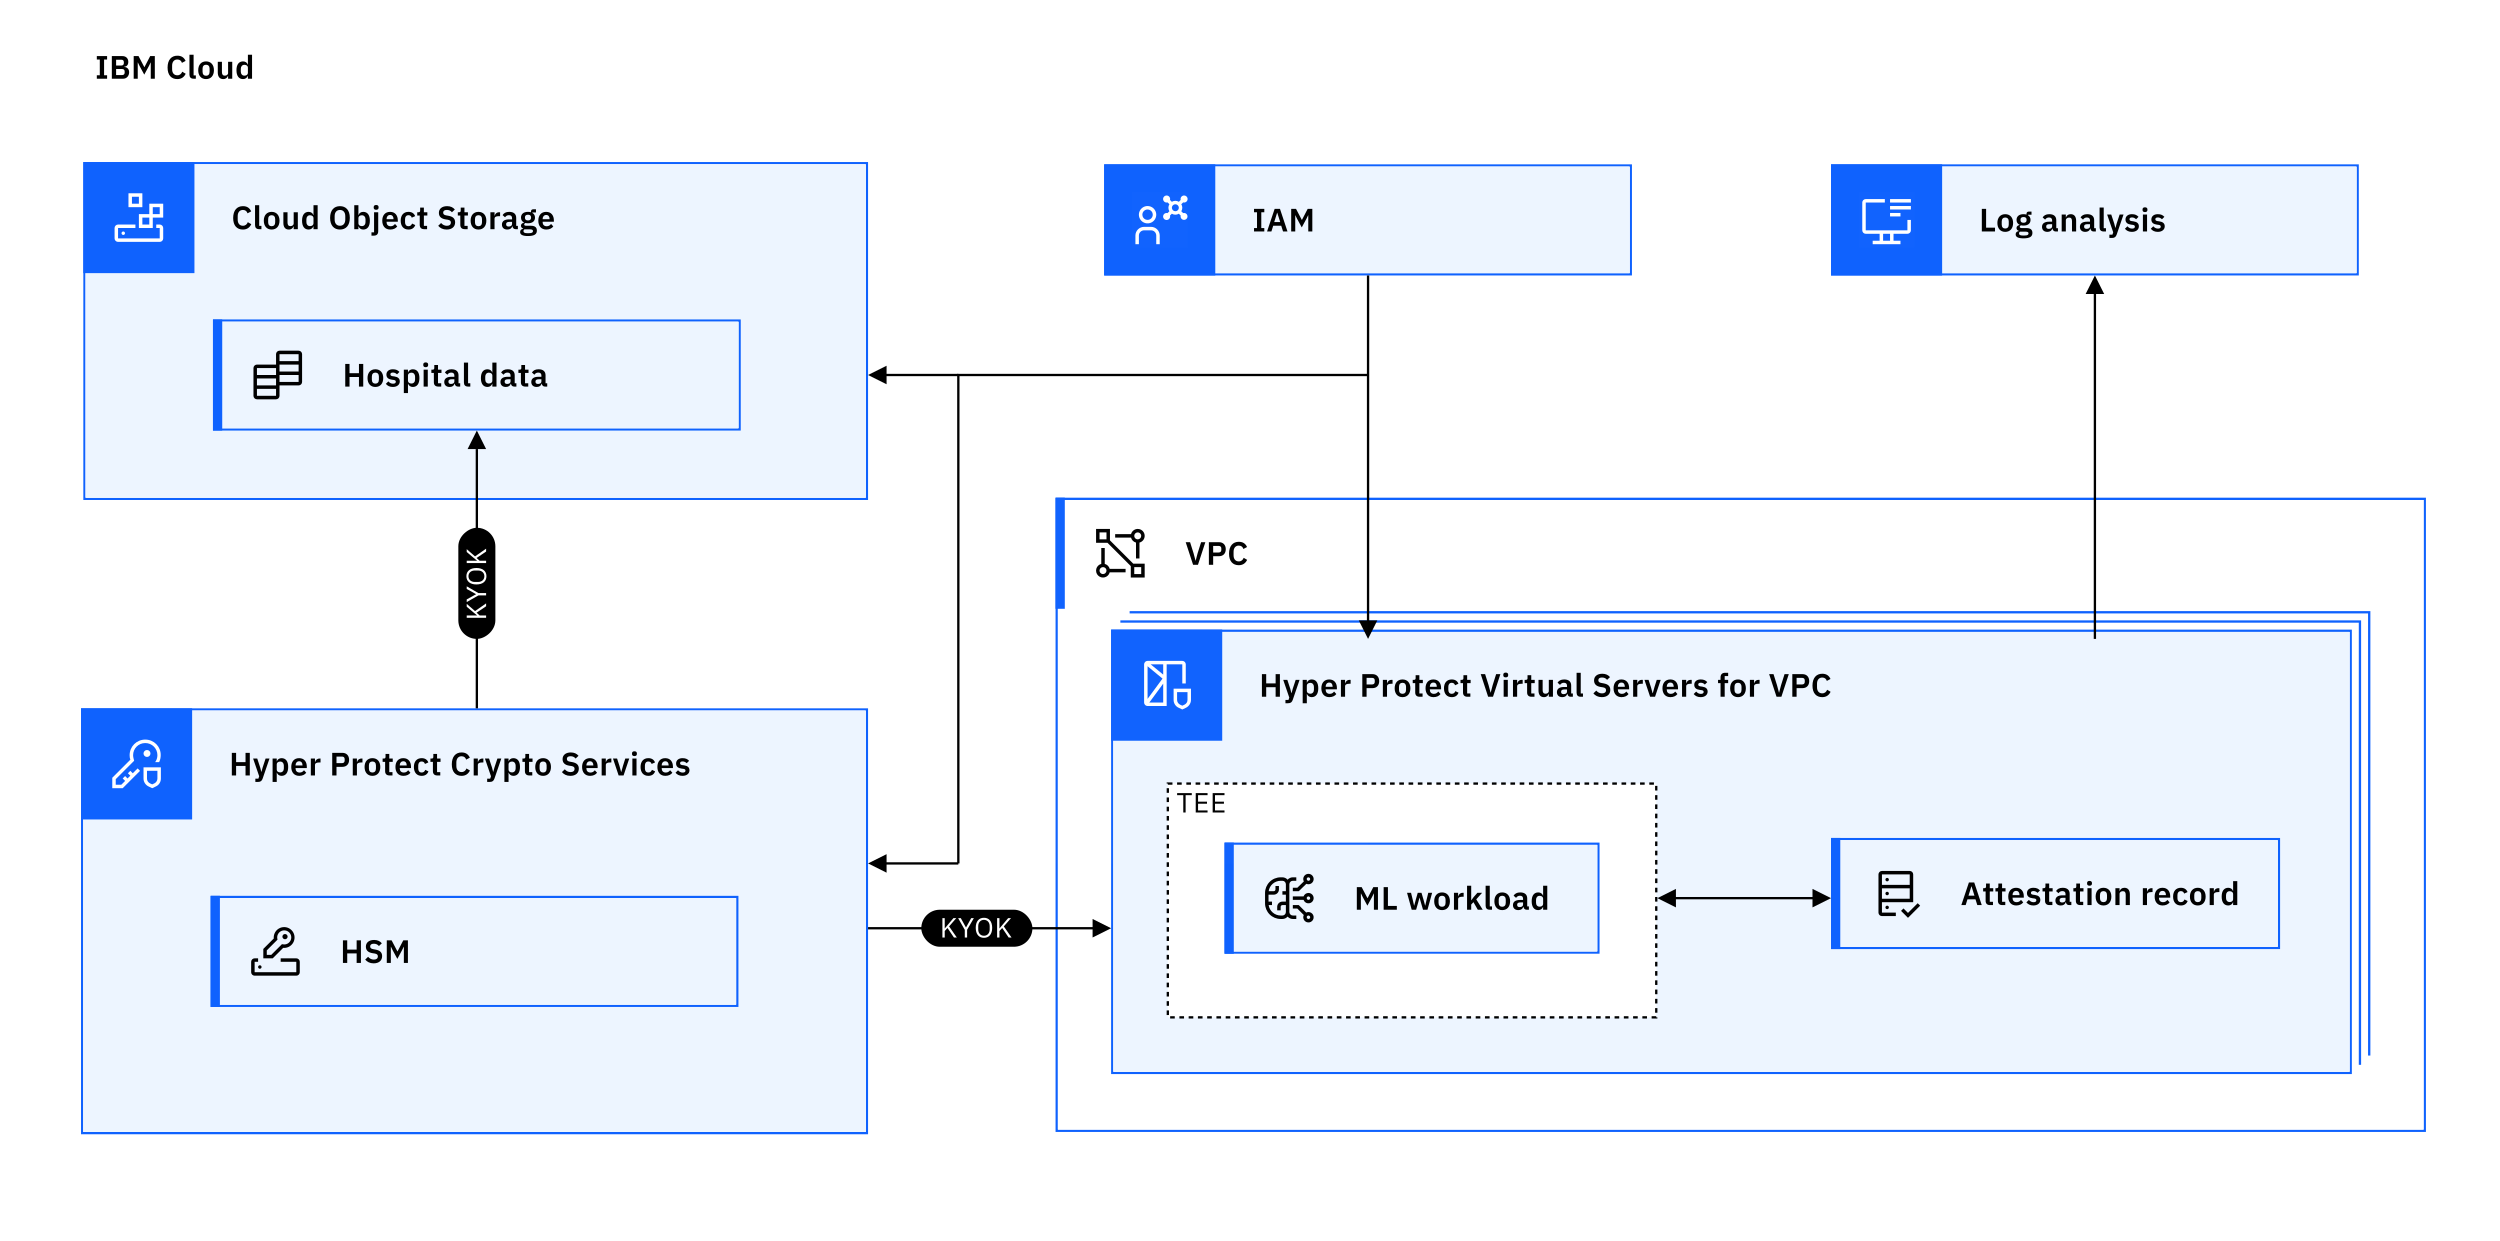 <svg width="1080" height="536" viewBox="0 0 1080 536" fill="none" xmlns="http://www.w3.org/2000/svg">
<rect width="1080" height="536" fill="white"/>
<rect x="456.5" y="215.5" width="591" height="273" fill="white" fill-opacity="0.01" style="mix-blend-mode:multiply"/>
<rect x="456.5" y="215.5" width="591" height="273" stroke="#0F62FE"/>
<rect x="457" y="216" width="590" height="272" fill="white"/>
<g clip-path="url(#clip0_19_182)">
<path d="M517.516 244H515.416L512.224 234.228H514.114L515.612 238.988L516.48 242.236H516.522L517.376 238.988L518.874 234.228H520.708L517.516 244ZM524.084 244H522.236V234.228H526.632C528.438 234.228 529.53 235.446 529.53 237.252C529.53 239.072 528.438 240.276 526.632 240.276H524.084V244ZM524.084 235.838V238.68H526.464C527.178 238.68 527.612 238.288 527.612 237.574V236.93C527.612 236.216 527.178 235.838 526.464 235.838H524.084ZM535.158 244.168C532.582 244.168 530.944 242.474 530.944 239.184C530.944 235.894 532.582 234.06 535.158 234.06C536.908 234.06 538.042 234.802 538.728 236.314L537.146 237.154C536.866 236.286 536.25 235.698 535.158 235.698C533.786 235.698 532.904 236.692 532.904 238.358V239.898C532.904 241.578 533.786 242.53 535.158 242.53C536.264 242.53 536.95 241.858 537.272 240.976L538.77 241.858C538.07 243.314 536.908 244.168 535.158 244.168Z" fill="black"/>
<rect width="24" height="24" transform="translate(472 227)" fill="white" fill-opacity="0.01" style="mix-blend-mode:multiply"/>
<path d="M489.561 243.5L479.5 233.439V228.5H473.5V234.5H478.439L488.5 244.561V249.5H494.5V243.5H489.561ZM478 233H475V230H478V233ZM493 248H490V245H493V248Z" fill="black"/>
<path d="M494.5 231.5C494.502 230.77 494.237 230.065 493.755 229.517C493.273 228.969 492.608 228.616 491.884 228.524C491.161 228.432 490.428 228.607 489.824 229.017C489.221 229.427 488.788 230.043 488.607 230.75H481.75V232.25H488.607C488.741 232.766 489.01 233.236 489.387 233.613C489.764 233.99 490.234 234.259 490.75 234.393V241.25H492.25V234.393C492.892 234.228 493.462 233.854 493.869 233.331C494.276 232.807 494.498 232.163 494.5 231.5ZM491.5 233C491.203 233 490.913 232.912 490.667 232.747C490.42 232.582 490.228 232.348 490.114 232.074C490.001 231.8 489.971 231.498 490.029 231.207C490.087 230.916 490.23 230.649 490.439 230.439C490.649 230.23 490.916 230.087 491.207 230.029C491.498 229.971 491.8 230.001 492.074 230.114C492.348 230.228 492.582 230.42 492.747 230.667C492.912 230.913 493 231.203 493 231.5C493 231.898 492.841 232.279 492.56 232.56C492.279 232.841 491.898 232.999 491.5 233Z" fill="black"/>
<path d="M486.25 245.75H479.393C479.259 245.234 478.99 244.764 478.613 244.387C478.236 244.01 477.766 243.741 477.25 243.607V236.75H475.75V243.607C475.238 243.738 474.77 244.002 474.394 244.372C474.017 244.743 473.746 245.206 473.606 245.716C473.467 246.225 473.465 246.763 473.6 247.273C473.735 247.784 474.003 248.25 474.377 248.623C474.75 248.997 475.216 249.265 475.727 249.4C476.237 249.535 476.775 249.533 477.284 249.394C477.793 249.254 478.257 248.982 478.627 248.606C478.998 248.229 479.262 247.762 479.393 247.25H486.25V245.75ZM476.5 248C476.203 248 475.913 247.912 475.667 247.747C475.42 247.582 475.228 247.348 475.114 247.074C475.001 246.8 474.971 246.498 475.029 246.207C475.087 245.916 475.23 245.649 475.439 245.439C475.649 245.23 475.916 245.087 476.207 245.029C476.498 244.971 476.8 245.001 477.074 245.114C477.348 245.228 477.582 245.42 477.747 245.667C477.912 245.913 478 246.203 478 246.5C478 246.898 477.841 247.279 477.56 247.56C477.279 247.841 476.898 247.999 476.5 248Z" fill="black"/>
<line x1="458" y1="215" x2="458" y2="263" stroke="#0F62FE" stroke-width="4"/>
</g>
<rect x="36.5" y="70.5" width="338" height="145" stroke="#0F62FE"/>
<rect x="37" y="71" width="337" height="144" fill="white"/>
<rect x="37" y="71" width="337" height="144" fill="#EDF5FF"/>
<g clip-path="url(#clip1_19_182)">
<path d="M104.942 99.168C102.366 99.168 100.728 97.474 100.728 94.184C100.728 90.894 102.366 89.06 104.942 89.06C106.692 89.06 107.826 89.802 108.512 91.314L106.93 92.154C106.65 91.286 106.034 90.698 104.942 90.698C103.57 90.698 102.688 91.692 102.688 93.358V94.898C102.688 96.578 103.57 97.53 104.942 97.53C106.048 97.53 106.734 96.858 107.056 95.976L108.554 96.858C107.854 98.314 106.692 99.168 104.942 99.168ZM112.936 99H111.97C110.752 99 110.178 98.356 110.178 97.236V88.64H111.97V97.572H112.936V99ZM117.352 99.168C115.266 99.168 113.964 97.684 113.964 95.332C113.964 92.994 115.266 91.524 117.352 91.524C119.452 91.524 120.754 92.994 120.754 95.332C120.754 97.684 119.452 99.168 117.352 99.168ZM117.352 97.726C118.29 97.726 118.878 97.124 118.878 96.018V94.66C118.878 93.568 118.29 92.966 117.352 92.966C116.428 92.966 115.84 93.568 115.84 94.66V96.018C115.84 97.124 116.428 97.726 117.352 97.726ZM126.87 99V97.782H126.8C126.548 98.51 125.96 99.168 124.756 99.168C123.258 99.168 122.418 98.132 122.418 96.312V91.692H124.21V96.13C124.21 97.138 124.588 97.684 125.442 97.684C126.156 97.684 126.87 97.306 126.87 96.522V91.692H128.662V99H126.87ZM135.429 99V97.782H135.359C135.093 98.608 134.309 99.168 133.343 99.168C131.509 99.168 130.487 97.782 130.487 95.332C130.487 92.896 131.509 91.524 133.343 91.524C134.309 91.524 135.107 92.056 135.359 92.896H135.429V88.64H137.221V99H135.429ZM133.917 97.684C134.771 97.684 135.429 97.25 135.429 96.494V94.17C135.429 93.456 134.771 92.994 133.917 92.994C132.993 92.994 132.363 93.68 132.363 94.716V95.976C132.363 97.012 132.993 97.684 133.917 97.684ZM146.864 99.168C144.302 99.168 142.608 97.418 142.608 94.114C142.608 90.81 144.302 89.06 146.864 89.06C149.44 89.06 151.12 90.81 151.12 94.114C151.12 97.418 149.44 99.168 146.864 99.168ZM146.864 97.53C148.264 97.53 149.16 96.536 149.16 94.87V93.358C149.16 91.692 148.264 90.698 146.864 90.698C145.464 90.698 144.568 91.692 144.568 93.358V94.87C144.568 96.536 145.464 97.53 146.864 97.53ZM153.043 99V88.64H154.835V92.896H154.891C155.157 92.056 155.941 91.524 156.907 91.524C158.755 91.524 159.777 92.896 159.777 95.332C159.777 97.782 158.755 99.168 156.907 99.168C155.941 99.168 155.171 98.608 154.891 97.782H154.835V99H153.043ZM156.333 97.684C157.257 97.684 157.901 97.012 157.901 95.976V94.716C157.901 93.68 157.257 92.994 156.333 92.994C155.479 92.994 154.835 93.456 154.835 94.17V96.494C154.835 97.25 155.479 97.684 156.333 97.684ZM161.597 100.372V91.692H163.389V99.882C163.389 101.1 162.801 101.8 161.457 101.8H160.477V100.372H161.597ZM162.493 90.628C161.751 90.628 161.443 90.25 161.443 89.732V89.452C161.443 88.934 161.751 88.556 162.493 88.556C163.221 88.556 163.543 88.934 163.543 89.452V89.732C163.543 90.25 163.221 90.628 162.493 90.628ZM168.58 99.168C166.424 99.168 165.136 97.67 165.136 95.332C165.136 93.022 166.382 91.524 168.524 91.524C170.806 91.524 171.856 93.204 171.856 95.206V95.794H166.998V95.976C166.998 97.026 167.6 97.74 168.776 97.74C169.658 97.74 170.19 97.32 170.638 96.746L171.604 97.824C171.002 98.65 169.938 99.168 168.58 99.168ZM168.552 92.868C167.614 92.868 166.998 93.568 166.998 94.576V94.688H169.994V94.562C169.994 93.554 169.476 92.868 168.552 92.868ZM176.477 99.168C174.321 99.168 173.103 97.684 173.103 95.332C173.103 92.994 174.321 91.524 176.477 91.524C177.947 91.524 178.913 92.224 179.347 93.372L177.877 94.03C177.709 93.414 177.247 92.966 176.477 92.966C175.483 92.966 174.979 93.666 174.979 94.688V96.018C174.979 97.04 175.483 97.726 176.477 97.726C177.331 97.726 177.751 97.236 178.017 96.578L179.389 97.236C178.913 98.524 177.891 99.168 176.477 99.168ZM183.213 99C181.981 99 181.323 98.328 181.323 97.138V93.12H180.245V91.692H180.805C181.337 91.692 181.505 91.44 181.505 90.936V89.69H183.115V91.692H184.613V93.12H183.115V97.572H184.501V99H183.213ZM192.946 99.168C191.28 99.168 190.132 98.51 189.306 97.544L190.552 96.34C191.224 97.124 192.05 97.544 193.058 97.544C194.192 97.544 194.78 96.998 194.78 96.172C194.78 95.514 194.472 95.108 193.45 94.926L192.526 94.786C190.552 94.478 189.6 93.54 189.6 91.944C189.6 90.194 190.958 89.06 193.142 89.06C194.612 89.06 195.704 89.564 196.488 90.502L195.228 91.692C194.752 91.09 194.08 90.684 193.044 90.684C191.994 90.684 191.448 91.104 191.448 91.832C191.448 92.574 191.868 92.882 192.806 93.05L193.716 93.218C195.69 93.568 196.614 94.45 196.614 96.06C196.614 97.908 195.284 99.168 192.946 99.168ZM200.742 99C199.51 99 198.852 98.328 198.852 97.138V93.12H197.774V91.692H198.334C198.866 91.692 199.034 91.44 199.034 90.936V89.69H200.644V91.692H202.142V93.12H200.644V97.572H202.03V99H200.742ZM206.699 99.168C204.613 99.168 203.311 97.684 203.311 95.332C203.311 92.994 204.613 91.524 206.699 91.524C208.799 91.524 210.101 92.994 210.101 95.332C210.101 97.684 208.799 99.168 206.699 99.168ZM206.699 97.726C207.637 97.726 208.225 97.124 208.225 96.018V94.66C208.225 93.568 207.637 92.966 206.699 92.966C205.775 92.966 205.187 93.568 205.187 94.66V96.018C205.187 97.124 205.775 97.726 206.699 97.726ZM213.642 99H211.85V91.692H213.642V93.204H213.712C213.894 92.434 214.482 91.692 215.644 91.692H216.036V93.386H215.476C214.272 93.386 213.642 93.722 213.642 94.52V99ZM219.162 99.168C217.678 99.168 216.838 98.314 216.838 97.012C216.838 95.514 217.972 94.772 219.96 94.772H221.206V94.24C221.206 93.428 220.8 92.952 219.848 92.952C219.008 92.952 218.532 93.372 218.182 93.876L217.118 92.924C217.65 92.084 218.504 91.524 219.974 91.524C221.948 91.524 222.998 92.462 222.998 94.128V97.572H223.726V99H222.732C221.962 99 221.486 98.496 221.374 97.74H221.29C221.052 98.678 220.254 99.168 219.162 99.168ZM219.764 97.866C220.562 97.866 221.206 97.502 221.206 96.816V95.85H220.058C219.12 95.85 218.658 96.172 218.658 96.746V96.984C218.658 97.572 219.064 97.866 219.764 97.866ZM231.93 99.616C231.93 101.142 230.894 101.968 228.094 101.968C225.63 101.968 224.692 101.324 224.692 100.246C224.692 99.434 225.182 98.972 225.994 98.846V98.692C225.392 98.538 225.056 98.062 225.056 97.474C225.056 96.718 225.7 96.34 226.4 96.186V96.13C225.518 95.724 225.07 94.968 225.07 94.002C225.07 92.518 226.12 91.524 228.094 91.524C228.542 91.524 229.004 91.58 229.368 91.706V91.468C229.368 90.754 229.732 90.404 230.404 90.404H231.538V91.776H229.984V91.972C230.74 92.392 231.118 93.106 231.118 94.002C231.118 95.472 230.082 96.452 228.094 96.452C227.674 96.452 227.296 96.41 226.974 96.326C226.694 96.452 226.456 96.662 226.456 96.984C226.456 97.348 226.764 97.53 227.408 97.53H229.368C231.16 97.53 231.93 98.3 231.93 99.616ZM230.25 99.826C230.25 99.364 229.914 99.084 229.004 99.084H226.512C226.246 99.28 226.134 99.546 226.134 99.84C226.134 100.4 226.554 100.736 227.674 100.736H228.57C229.732 100.736 230.25 100.442 230.25 99.826ZM228.094 95.234C228.948 95.234 229.41 94.842 229.41 94.114V93.876C229.41 93.134 228.948 92.756 228.094 92.756C227.24 92.756 226.778 93.134 226.778 93.876V94.114C226.778 94.842 227.24 95.234 228.094 95.234ZM235.997 99.168C233.841 99.168 232.553 97.67 232.553 95.332C232.553 93.022 233.799 91.524 235.941 91.524C238.223 91.524 239.273 93.204 239.273 95.206V95.794H234.415V95.976C234.415 97.026 235.017 97.74 236.193 97.74C237.075 97.74 237.607 97.32 238.055 96.746L239.021 97.824C238.419 98.65 237.355 99.168 235.997 99.168ZM235.969 92.868C235.031 92.868 234.415 93.568 234.415 94.576V94.688H237.411V94.562C237.411 93.554 236.893 92.868 235.969 92.868Z" fill="black"/>
<rect width="48" height="48" transform="translate(36 70)" fill="#0F62FE"/>
<path d="M69 97H67.5V98.5H69V103H51V98.5H58.5V97H51C50.602 97.001 50.221 97.159 49.94 97.44C49.659 97.721 49.501 98.102 49.5 98.5V103C49.501 103.398 49.659 103.779 49.94 104.06C50.221 104.341 50.602 104.5 51 104.5H69C69.398 104.5 69.779 104.341 70.06 104.06C70.341 103.779 70.499 103.398 70.5 103V98.5C70.499 98.102 70.341 97.721 70.06 97.44C69.779 97.159 69.398 97.001 69 97Z" fill="white"/>
<path d="M53.25 101.5C53.664 101.5 54 101.164 54 100.75C54 100.336 53.664 100 53.25 100C52.836 100 52.5 100.336 52.5 100.75C52.5 101.164 52.836 101.5 53.25 101.5Z" fill="white"/>
<path d="M70.5 88H64.5V92.5H60V98.5H66V94H70.5V88ZM64.5 97H61.5V94H64.5V97ZM69 92.5H66V89.5H69V92.5Z" fill="white"/>
<path d="M61.5 89.5H55.5V83.5H61.5V89.5ZM57 88H60V85H57V88Z" fill="white"/>
</g>
<rect x="480.5" y="272.5" width="535" height="191" stroke="#0F62FE"/>
<rect x="481" y="273" width="534" height="190" fill="white"/>
<rect x="481" y="273" width="534" height="190" fill="#EDF5FF"/>
<path d="M484 268.5H1019.5V460" stroke="#0F62FE"/>
<path d="M488 264.5H1023.5V456" stroke="#0F62FE"/>
<g clip-path="url(#clip2_19_182)">
<path d="M551.07 301V296.87H546.996V301H545.148V291.228H546.996V295.232H551.07V291.228H552.918V301H551.07ZM558.464 297.556L559.739 293.692H561.418L558.479 302.302C558.115 303.352 557.597 303.8 556.392 303.8H555.314V302.372H556.63L556.966 301.35L554.348 293.692H556.126L557.401 297.556L557.876 299.404H557.961L558.464 297.556ZM562.76 303.8V293.692H564.552V294.896H564.608C564.874 294.056 565.658 293.524 566.624 293.524C568.472 293.524 569.494 294.896 569.494 297.332C569.494 299.782 568.472 301.168 566.624 301.168C565.658 301.168 564.888 300.608 564.608 299.782H564.552V303.8H562.76ZM566.05 299.684C566.974 299.684 567.618 299.012 567.618 297.976V296.716C567.618 295.68 566.974 294.994 566.05 294.994C565.196 294.994 564.552 295.456 564.552 296.17V298.494C564.552 299.25 565.196 299.684 566.05 299.684ZM574.269 301.168C572.113 301.168 570.825 299.67 570.825 297.332C570.825 295.022 572.071 293.524 574.213 293.524C576.495 293.524 577.545 295.204 577.545 297.206V297.794H572.687V297.976C572.687 299.026 573.289 299.74 574.465 299.74C575.347 299.74 575.879 299.32 576.327 298.746L577.293 299.824C576.691 300.65 575.627 301.168 574.269 301.168ZM574.241 294.868C573.303 294.868 572.687 295.568 572.687 296.576V296.688H575.683V296.562C575.683 295.554 575.165 294.868 574.241 294.868ZM581.073 301H579.281V293.692H581.073V295.204H581.143C581.325 294.434 581.913 293.692 583.075 293.692H583.467V295.386H582.907C581.703 295.386 581.073 295.722 581.073 296.52V301ZM590.366 301H588.518V291.228H592.914C594.72 291.228 595.812 292.446 595.812 294.252C595.812 296.072 594.72 297.276 592.914 297.276H590.366V301ZM590.366 292.838V295.68H592.746C593.46 295.68 593.894 295.288 593.894 294.574V293.93C593.894 293.216 593.46 292.838 592.746 292.838H590.366ZM599.19 301H597.398V293.692H599.19V295.204H599.26C599.442 294.434 600.03 293.692 601.192 293.692H601.584V295.386H601.024C599.82 295.386 599.19 295.722 599.19 296.52V301ZM605.884 301.168C603.798 301.168 602.496 299.684 602.496 297.332C602.496 294.994 603.798 293.524 605.884 293.524C607.984 293.524 609.286 294.994 609.286 297.332C609.286 299.684 607.984 301.168 605.884 301.168ZM605.884 299.726C606.822 299.726 607.41 299.124 607.41 298.018V296.66C607.41 295.568 606.822 294.966 605.884 294.966C604.96 294.966 604.372 295.568 604.372 296.66V298.018C604.372 299.124 604.96 299.726 605.884 299.726ZM613.262 301C612.03 301 611.372 300.328 611.372 299.138V295.12H610.294V293.692H610.854C611.386 293.692 611.554 293.44 611.554 292.936V291.69H613.164V293.692H614.662V295.12H613.164V299.572H614.55V301H613.262ZM619.276 301.168C617.12 301.168 615.832 299.67 615.832 297.332C615.832 295.022 617.078 293.524 619.22 293.524C621.502 293.524 622.552 295.204 622.552 297.206V297.794H617.694V297.976C617.694 299.026 618.296 299.74 619.472 299.74C620.354 299.74 620.886 299.32 621.334 298.746L622.3 299.824C621.698 300.65 620.634 301.168 619.276 301.168ZM619.248 294.868C618.31 294.868 617.694 295.568 617.694 296.576V296.688H620.69V296.562C620.69 295.554 620.172 294.868 619.248 294.868ZM627.172 301.168C625.016 301.168 623.798 299.684 623.798 297.332C623.798 294.994 625.016 293.524 627.172 293.524C628.642 293.524 629.608 294.224 630.042 295.372L628.572 296.03C628.404 295.414 627.942 294.966 627.172 294.966C626.178 294.966 625.674 295.666 625.674 296.688V298.018C625.674 299.04 626.178 299.726 627.172 299.726C628.026 299.726 628.446 299.236 628.712 298.578L630.084 299.236C629.608 300.524 628.586 301.168 627.172 301.168ZM633.908 301C632.676 301 632.018 300.328 632.018 299.138V295.12H630.94V293.692H631.5C632.032 293.692 632.2 293.44 632.2 292.936V291.69H633.81V293.692H635.308V295.12H633.81V299.572H635.196V301H633.908ZM644.971 301H642.871L639.679 291.228H641.569L643.067 295.988L643.935 299.236H643.977L644.831 295.988L646.329 291.228H648.163L644.971 301ZM650.475 292.628C649.733 292.628 649.425 292.25 649.425 291.732V291.452C649.425 290.934 649.733 290.556 650.475 290.556C651.203 290.556 651.525 290.934 651.525 291.452V291.732C651.525 292.25 651.203 292.628 650.475 292.628ZM649.579 301V293.692H651.371V301H649.579ZM655.4 301H653.608V293.692H655.4V295.204H655.47C655.652 294.434 656.24 293.692 657.402 293.692H657.794V295.386H657.234C656.03 295.386 655.4 295.722 655.4 296.52V301ZM661.601 301C660.369 301 659.711 300.328 659.711 299.138V295.12H658.633V293.692H659.193C659.725 293.692 659.893 293.44 659.893 292.936V291.69H661.503V293.692H663.001V295.12H661.503V299.572H662.889V301H661.601ZM669.083 301V299.782H669.013C668.761 300.51 668.173 301.168 666.969 301.168C665.471 301.168 664.631 300.132 664.631 298.312V293.692H666.423V298.13C666.423 299.138 666.801 299.684 667.655 299.684C668.369 299.684 669.083 299.306 669.083 298.522V293.692H670.875V301H669.083ZM674.911 301.168C673.427 301.168 672.587 300.314 672.587 299.012C672.587 297.514 673.721 296.772 675.709 296.772H676.955V296.24C676.955 295.428 676.549 294.952 675.597 294.952C674.757 294.952 674.281 295.372 673.931 295.876L672.867 294.924C673.399 294.084 674.253 293.524 675.723 293.524C677.697 293.524 678.747 294.462 678.747 296.128V299.572H679.475V301H678.481C677.711 301 677.235 300.496 677.123 299.74H677.039C676.801 300.678 676.003 301.168 674.911 301.168ZM675.513 299.866C676.311 299.866 676.955 299.502 676.955 298.816V297.85H675.807C674.869 297.85 674.407 298.172 674.407 298.746V298.984C674.407 299.572 674.813 299.866 675.513 299.866ZM683.844 301H682.878C681.66 301 681.086 300.356 681.086 299.236V290.64H682.878V299.572H683.844V301ZM691.979 301.168C690.313 301.168 689.165 300.51 688.339 299.544L689.585 298.34C690.257 299.124 691.083 299.544 692.091 299.544C693.225 299.544 693.813 298.998 693.813 298.172C693.813 297.514 693.505 297.108 692.483 296.926L691.559 296.786C689.585 296.478 688.633 295.54 688.633 293.944C688.633 292.194 689.991 291.06 692.175 291.06C693.645 291.06 694.737 291.564 695.521 292.502L694.261 293.692C693.785 293.09 693.113 292.684 692.077 292.684C691.027 292.684 690.481 293.104 690.481 293.832C690.481 294.574 690.901 294.882 691.839 295.05L692.749 295.218C694.723 295.568 695.647 296.45 695.647 298.06C695.647 299.908 694.317 301.168 691.979 301.168ZM700.502 301.168C698.346 301.168 697.058 299.67 697.058 297.332C697.058 295.022 698.304 293.524 700.446 293.524C702.728 293.524 703.778 295.204 703.778 297.206V297.794H698.92V297.976C698.92 299.026 699.522 299.74 700.698 299.74C701.58 299.74 702.112 299.32 702.56 298.746L703.526 299.824C702.924 300.65 701.86 301.168 700.502 301.168ZM700.474 294.868C699.536 294.868 698.92 295.568 698.92 296.576V296.688H701.916V296.562C701.916 295.554 701.398 294.868 700.474 294.868ZM707.307 301H705.515V293.692H707.307V295.204H707.377C707.559 294.434 708.147 293.692 709.309 293.692H709.701V295.386H709.141C707.937 295.386 707.307 295.722 707.307 296.52V301ZM714.976 301H712.848L710.412 293.692H712.176L713.198 296.842L713.912 299.446H714.01L714.724 296.842L715.718 293.692H717.426L714.976 301ZM721.627 301.168C719.471 301.168 718.183 299.67 718.183 297.332C718.183 295.022 719.429 293.524 721.571 293.524C723.853 293.524 724.903 295.204 724.903 297.206V297.794H720.045V297.976C720.045 299.026 720.647 299.74 721.823 299.74C722.705 299.74 723.237 299.32 723.685 298.746L724.651 299.824C724.049 300.65 722.985 301.168 721.627 301.168ZM721.599 294.868C720.661 294.868 720.045 295.568 720.045 296.576V296.688H723.041V296.562C723.041 295.554 722.523 294.868 721.599 294.868ZM728.431 301H726.639V293.692H728.431V295.204H728.501C728.683 294.434 729.271 293.692 730.433 293.692H730.825V295.386H730.265C729.061 295.386 728.431 295.722 728.431 296.52V301ZM734.689 301.168C733.303 301.168 732.393 300.664 731.665 299.824L732.757 298.76C733.289 299.376 733.933 299.754 734.759 299.754C735.613 299.754 735.977 299.432 735.977 298.914C735.977 298.494 735.725 298.228 735.081 298.144L734.353 298.046C732.785 297.85 731.917 297.164 731.917 295.834C731.917 294.42 733.023 293.524 734.689 293.524C736.117 293.524 736.845 293.944 737.545 294.672L736.495 295.722C736.075 295.274 735.459 294.938 734.745 294.938C733.975 294.938 733.639 295.246 733.639 295.694C733.639 296.184 733.905 296.408 734.591 296.52L735.333 296.618C736.929 296.842 737.699 297.556 737.699 298.774C737.699 300.188 736.509 301.168 734.689 301.168ZM743.274 301V295.106H742.196V293.692H743.274V292.642C743.274 291.354 743.974 290.64 745.29 290.64H746.564V292.068H745.066V293.692H746.564V295.106H745.066V301H743.274ZM750.808 301.168C748.722 301.168 747.42 299.684 747.42 297.332C747.42 294.994 748.722 293.524 750.808 293.524C752.908 293.524 754.21 294.994 754.21 297.332C754.21 299.684 752.908 301.168 750.808 301.168ZM750.808 299.726C751.746 299.726 752.334 299.124 752.334 298.018V296.66C752.334 295.568 751.746 294.966 750.808 294.966C749.884 294.966 749.296 295.568 749.296 296.66V298.018C749.296 299.124 749.884 299.726 750.808 299.726ZM757.751 301H755.959V293.692H757.751V295.204H757.821C758.003 294.434 758.591 293.692 759.753 293.692H760.145V295.386H759.585C758.381 295.386 757.751 295.722 757.751 296.52V301ZM769.563 301H767.463L764.271 291.228H766.161L767.659 295.988L768.527 299.236H768.569L769.423 295.988L770.921 291.228H772.755L769.563 301ZM776.131 301H774.283V291.228H778.679C780.485 291.228 781.577 292.446 781.577 294.252C781.577 296.072 780.485 297.276 778.679 297.276H776.131V301ZM776.131 292.838V295.68H778.511C779.225 295.68 779.659 295.288 779.659 294.574V293.93C779.659 293.216 779.225 292.838 778.511 292.838H776.131ZM787.206 301.168C784.63 301.168 782.992 299.474 782.992 296.184C782.992 292.894 784.63 291.06 787.206 291.06C788.956 291.06 790.09 291.802 790.776 293.314L789.194 294.154C788.914 293.286 788.298 292.698 787.206 292.698C785.834 292.698 784.952 293.692 784.952 295.358V296.898C784.952 298.578 785.834 299.53 787.206 299.53C788.312 299.53 788.998 298.858 789.32 297.976L790.818 298.858C790.118 300.314 788.956 301.168 787.206 301.168Z" fill="black"/>
<rect width="48" height="48" transform="translate(480 272)" fill="#0F62FE"/>
<path d="M507 297.5V302.375C507 303.8 507.825 305.15 509.175 305.75L510.75 306.5L512.325 305.75C513.6 305.15 514.5 303.8 514.5 302.375V297.5H507ZM513 302.375C513 303.275 512.475 304.025 511.725 304.4L510.75 304.85L509.775 304.4C509.025 304.025 508.5 303.2 508.5 302.375V299H513V302.375Z" fill="white"/>
<path d="M510.75 285.5H495.75C494.925 285.5 494.25 286.175 494.25 287V303.5C494.25 304.325 494.925 305 495.75 305H504V287H510.75V295.25H512.25V287C512.25 286.175 511.575 285.5 510.75 285.5ZM502.2 293.15L495.75 301.925V287.825L502.2 293.15ZM496.5 303.5L502.5 295.325V303.5H496.5ZM502.5 291.425L497.1 287H502.5V291.425Z" fill="white"/>
</g>
<rect x="35.5" y="306.5" width="339" height="183" stroke="#0F62FE"/>
<rect x="36" y="307" width="338" height="182" fill="white"/>
<rect x="36" y="307" width="338" height="182" fill="#EDF5FF"/>
<g clip-path="url(#clip3_19_182)">
<path d="M106.07 335V330.87H101.996V335H100.148V325.228H101.996V329.232H106.07V325.228H107.918V335H106.07ZM113.464 331.556L114.739 327.692H116.418L113.479 336.302C113.115 337.352 112.597 337.8 111.392 337.8H110.314V336.372H111.63L111.966 335.35L109.348 327.692H111.126L112.401 331.556L112.876 333.404H112.961L113.464 331.556ZM117.76 337.8V327.692H119.552V328.896H119.608C119.874 328.056 120.658 327.524 121.624 327.524C123.472 327.524 124.494 328.896 124.494 331.332C124.494 333.782 123.472 335.168 121.624 335.168C120.658 335.168 119.888 334.608 119.608 333.782H119.552V337.8H117.76ZM121.05 333.684C121.974 333.684 122.618 333.012 122.618 331.976V330.716C122.618 329.68 121.974 328.994 121.05 328.994C120.196 328.994 119.552 329.456 119.552 330.17V332.494C119.552 333.25 120.196 333.684 121.05 333.684ZM129.269 335.168C127.113 335.168 125.825 333.67 125.825 331.332C125.825 329.022 127.071 327.524 129.213 327.524C131.495 327.524 132.545 329.204 132.545 331.206V331.794H127.687V331.976C127.687 333.026 128.289 333.74 129.465 333.74C130.347 333.74 130.879 333.32 131.327 332.746L132.293 333.824C131.691 334.65 130.627 335.168 129.269 335.168ZM129.241 328.868C128.303 328.868 127.687 329.568 127.687 330.576V330.688H130.683V330.562C130.683 329.554 130.165 328.868 129.241 328.868ZM136.073 335H134.281V327.692H136.073V329.204H136.143C136.325 328.434 136.913 327.692 138.075 327.692H138.467V329.386H137.907C136.703 329.386 136.073 329.722 136.073 330.52V335ZM145.366 335H143.518V325.228H147.914C149.72 325.228 150.812 326.446 150.812 328.252C150.812 330.072 149.72 331.276 147.914 331.276H145.366V335ZM145.366 326.838V329.68H147.746C148.46 329.68 148.894 329.288 148.894 328.574V327.93C148.894 327.216 148.46 326.838 147.746 326.838H145.366ZM154.19 335H152.398V327.692H154.19V329.204H154.26C154.442 328.434 155.03 327.692 156.192 327.692H156.584V329.386H156.024C154.82 329.386 154.19 329.722 154.19 330.52V335ZM160.884 335.168C158.798 335.168 157.496 333.684 157.496 331.332C157.496 328.994 158.798 327.524 160.884 327.524C162.984 327.524 164.286 328.994 164.286 331.332C164.286 333.684 162.984 335.168 160.884 335.168ZM160.884 333.726C161.822 333.726 162.41 333.124 162.41 332.018V330.66C162.41 329.568 161.822 328.966 160.884 328.966C159.96 328.966 159.372 329.568 159.372 330.66V332.018C159.372 333.124 159.96 333.726 160.884 333.726ZM168.262 335C167.03 335 166.372 334.328 166.372 333.138V329.12H165.294V327.692H165.854C166.386 327.692 166.554 327.44 166.554 326.936V325.69H168.164V327.692H169.662V329.12H168.164V333.572H169.55V335H168.262ZM174.276 335.168C172.12 335.168 170.832 333.67 170.832 331.332C170.832 329.022 172.078 327.524 174.22 327.524C176.502 327.524 177.552 329.204 177.552 331.206V331.794H172.694V331.976C172.694 333.026 173.296 333.74 174.472 333.74C175.354 333.74 175.886 333.32 176.334 332.746L177.3 333.824C176.698 334.65 175.634 335.168 174.276 335.168ZM174.248 328.868C173.31 328.868 172.694 329.568 172.694 330.576V330.688H175.69V330.562C175.69 329.554 175.172 328.868 174.248 328.868ZM182.172 335.168C180.016 335.168 178.798 333.684 178.798 331.332C178.798 328.994 180.016 327.524 182.172 327.524C183.642 327.524 184.608 328.224 185.042 329.372L183.572 330.03C183.404 329.414 182.942 328.966 182.172 328.966C181.178 328.966 180.674 329.666 180.674 330.688V332.018C180.674 333.04 181.178 333.726 182.172 333.726C183.026 333.726 183.446 333.236 183.712 332.578L185.084 333.236C184.608 334.524 183.586 335.168 182.172 335.168ZM188.908 335C187.676 335 187.018 334.328 187.018 333.138V329.12H185.94V327.692H186.5C187.032 327.692 187.2 327.44 187.2 326.936V325.69H188.81V327.692H190.308V329.12H188.81V333.572H190.196V335H188.908ZM199.397 335.168C196.821 335.168 195.183 333.474 195.183 330.184C195.183 326.894 196.821 325.06 199.397 325.06C201.147 325.06 202.281 325.802 202.967 327.314L201.385 328.154C201.105 327.286 200.489 326.698 199.397 326.698C198.025 326.698 197.143 327.692 197.143 329.358V330.898C197.143 332.578 198.025 333.53 199.397 333.53C200.503 333.53 201.189 332.858 201.511 331.976L203.009 332.858C202.309 334.314 201.147 335.168 199.397 335.168ZM206.425 335H204.633V327.692H206.425V329.204H206.495C206.677 328.434 207.265 327.692 208.427 327.692H208.819V329.386H208.259C207.055 329.386 206.425 329.722 206.425 330.52V335ZM213.605 331.556L214.879 327.692H216.559L213.619 336.302C213.255 337.352 212.737 337.8 211.533 337.8H210.455V336.372H211.771L212.107 335.35L209.489 327.692H211.267L212.541 331.556L213.017 333.404H213.101L213.605 331.556ZM217.901 337.8V327.692H219.693V328.896H219.749C220.015 328.056 220.799 327.524 221.765 327.524C223.613 327.524 224.635 328.896 224.635 331.332C224.635 333.782 223.613 335.168 221.765 335.168C220.799 335.168 220.029 334.608 219.749 333.782H219.693V337.8H217.901ZM221.191 333.684C222.115 333.684 222.759 333.012 222.759 331.976V330.716C222.759 329.68 222.115 328.994 221.191 328.994C220.337 328.994 219.693 329.456 219.693 330.17V332.494C219.693 333.25 220.337 333.684 221.191 333.684ZM228.655 335C227.423 335 226.765 334.328 226.765 333.138V329.12H225.687V327.692H226.247C226.779 327.692 226.947 327.44 226.947 326.936V325.69H228.557V327.692H230.055V329.12H228.557V333.572H229.943V335H228.655ZM234.613 335.168C232.527 335.168 231.225 333.684 231.225 331.332C231.225 328.994 232.527 327.524 234.613 327.524C236.713 327.524 238.015 328.994 238.015 331.332C238.015 333.684 236.713 335.168 234.613 335.168ZM234.613 333.726C235.551 333.726 236.139 333.124 236.139 332.018V330.66C236.139 329.568 235.551 328.966 234.613 328.966C233.689 328.966 233.101 329.568 233.101 330.66V332.018C233.101 333.124 233.689 333.726 234.613 333.726ZM246.382 335.168C244.716 335.168 243.568 334.51 242.742 333.544L243.988 332.34C244.66 333.124 245.486 333.544 246.494 333.544C247.628 333.544 248.216 332.998 248.216 332.172C248.216 331.514 247.908 331.108 246.886 330.926L245.962 330.786C243.988 330.478 243.036 329.54 243.036 327.944C243.036 326.194 244.394 325.06 246.578 325.06C248.048 325.06 249.14 325.564 249.924 326.502L248.664 327.692C248.188 327.09 247.516 326.684 246.48 326.684C245.43 326.684 244.884 327.104 244.884 327.832C244.884 328.574 245.304 328.882 246.242 329.05L247.152 329.218C249.126 329.568 250.05 330.45 250.05 332.06C250.05 333.908 248.72 335.168 246.382 335.168ZM254.905 335.168C252.749 335.168 251.461 333.67 251.461 331.332C251.461 329.022 252.707 327.524 254.849 327.524C257.131 327.524 258.181 329.204 258.181 331.206V331.794H253.323V331.976C253.323 333.026 253.925 333.74 255.101 333.74C255.983 333.74 256.515 333.32 256.963 332.746L257.929 333.824C257.327 334.65 256.263 335.168 254.905 335.168ZM254.877 328.868C253.939 328.868 253.323 329.568 253.323 330.576V330.688H256.319V330.562C256.319 329.554 255.801 328.868 254.877 328.868ZM261.709 335H259.917V327.692H261.709V329.204H261.779C261.961 328.434 262.549 327.692 263.711 327.692H264.103V329.386H263.543C262.339 329.386 261.709 329.722 261.709 330.52V335ZM269.379 335H267.251L264.815 327.692H266.579L267.601 330.842L268.315 333.446H268.413L269.127 330.842L270.121 327.692H271.829L269.379 335ZM274.08 326.628C273.338 326.628 273.03 326.25 273.03 325.732V325.452C273.03 324.934 273.338 324.556 274.08 324.556C274.808 324.556 275.13 324.934 275.13 325.452V325.732C275.13 326.25 274.808 326.628 274.08 326.628ZM273.184 335V327.692H274.976V335H273.184ZM280.098 335.168C277.942 335.168 276.724 333.684 276.724 331.332C276.724 328.994 277.942 327.524 280.098 327.524C281.568 327.524 282.534 328.224 282.968 329.372L281.498 330.03C281.33 329.414 280.868 328.966 280.098 328.966C279.104 328.966 278.6 329.666 278.6 330.688V332.018C278.6 333.04 279.104 333.726 280.098 333.726C280.952 333.726 281.372 333.236 281.638 332.578L283.01 333.236C282.534 334.524 281.512 335.168 280.098 335.168ZM287.437 335.168C285.281 335.168 283.993 333.67 283.993 331.332C283.993 329.022 285.239 327.524 287.381 327.524C289.663 327.524 290.713 329.204 290.713 331.206V331.794H285.855V331.976C285.855 333.026 286.457 333.74 287.633 333.74C288.515 333.74 289.047 333.32 289.495 332.746L290.461 333.824C289.859 334.65 288.795 335.168 287.437 335.168ZM287.409 328.868C286.471 328.868 285.855 329.568 285.855 330.576V330.688H288.851V330.562C288.851 329.554 288.333 328.868 287.409 328.868ZM294.844 335.168C293.458 335.168 292.548 334.664 291.82 333.824L292.912 332.76C293.444 333.376 294.088 333.754 294.914 333.754C295.768 333.754 296.132 333.432 296.132 332.914C296.132 332.494 295.88 332.228 295.236 332.144L294.508 332.046C292.94 331.85 292.072 331.164 292.072 329.834C292.072 328.42 293.178 327.524 294.844 327.524C296.272 327.524 297 327.944 297.7 328.672L296.65 329.722C296.23 329.274 295.614 328.938 294.9 328.938C294.13 328.938 293.794 329.246 293.794 329.694C293.794 330.184 294.06 330.408 294.746 330.52L295.488 330.618C297.084 330.842 297.854 331.556 297.854 332.774C297.854 334.188 296.664 335.168 294.844 335.168Z" fill="black"/>
<rect width="48" height="48" transform="translate(35 306)" fill="#0F62FE"/>
<path d="M65.75 340.5L64.175 339.75C62.9 339.15 62 337.8 62 336.375V331.5H69.5V336.375C69.5 337.8 68.675 339.15 67.325 339.75L65.75 340.5ZM63.5 333V336.375C63.5 337.275 64.025 338.025 64.775 338.4L65.75 338.85L66.725 338.4C67.475 338.025 68 337.2 68 336.375V333H63.5Z" fill="white"/>
<path d="M63.5 327C64.328 327 65 326.328 65 325.5C65 324.672 64.328 324 63.5 324C62.672 324 62 324.672 62 325.5C62 326.328 62.672 327 63.5 327Z" fill="white"/>
<path d="M62.75 319.5C59 319.5 56 322.5 56 326.25C56 326.925 56.075 327.6 56.3 328.2L48.5 336V340.5H53L60.5 333L59.45 331.95L57.35 334.05L56.3 333L55.25 334.05L56.3 335.1L55.1 336.3L54.05 335.25L53 336.3L54.05 337.35L52.4 339H50V336.6L57.95 328.65L57.725 327.75C57.575 327.225 57.5 326.775 57.5 326.25C57.5 323.325 59.825 321 62.75 321C65.675 321 68 323.325 68 326.25C68 327.375 67.625 328.425 67.025 329.25H68.75C69.2 328.35 69.425 327.3 69.425 326.25C69.5 322.5 66.5 319.5 62.75 319.5Z" fill="white"/>
</g>
<rect x="91.5" y="387.5" width="227" height="47" stroke="#0F62FE"/>
<rect x="92" y="388" width="226" height="46" fill="white"/>
<rect x="92" y="388" width="226" height="46" fill="#EDF5FF"/>
<g clip-path="url(#clip4_19_182)">
<path d="M154.07 416V411.87H149.996V416H148.148V406.228H149.996V410.232H154.07V406.228H155.918V416H154.07ZM161.409 416.168C159.742 416.168 158.594 415.51 157.768 414.544L159.014 413.34C159.687 414.124 160.513 414.544 161.521 414.544C162.655 414.544 163.242 413.998 163.242 413.172C163.242 412.514 162.935 412.108 161.912 411.926L160.989 411.786C159.014 411.478 158.062 410.54 158.062 408.944C158.062 407.194 159.42 406.06 161.605 406.06C163.075 406.06 164.167 406.564 164.951 407.502L163.691 408.692C163.215 408.09 162.543 407.684 161.507 407.684C160.456 407.684 159.91 408.104 159.91 408.832C159.91 409.574 160.331 409.882 161.268 410.05L162.178 410.218C164.153 410.568 165.077 411.45 165.077 413.06C165.077 414.908 163.747 416.168 161.409 416.168ZM167.089 416V406.228H169.175L171.681 411.002H171.737L174.215 406.228H176.217V416H174.467V408.986H174.411L173.655 410.54L171.653 414.236L169.651 410.54L168.895 408.986H168.839V416H167.089Z" fill="black"/>
<path d="M123.125 405.75C123.746 405.75 124.25 405.246 124.25 404.625C124.25 404.004 123.746 403.5 123.125 403.5C122.504 403.5 122 404.004 122 404.625C122 405.246 122.504 405.75 123.125 405.75Z" fill="black"/>
<path d="M117.811 414H113.75V409.939L118.273 405.417C118.258 405.278 118.25 405.139 118.25 405C118.25 404.11 118.514 403.24 119.008 402.5C119.503 401.76 120.206 401.183 121.028 400.843C121.85 400.502 122.755 400.413 123.628 400.586C124.501 400.76 125.303 401.189 125.932 401.818C126.561 402.447 126.99 403.249 127.164 404.122C127.337 404.995 127.248 405.9 126.907 406.722C126.567 407.544 125.99 408.247 125.25 408.742C124.51 409.236 123.64 409.5 122.75 409.5C122.611 409.5 122.472 409.492 122.333 409.477L117.811 414ZM115.25 412.5H117.189L121.817 407.872L122.205 407.944C122.385 407.979 122.567 407.998 122.75 408C123.377 408.008 123.992 407.821 124.509 407.466C125.026 407.11 125.42 406.603 125.638 406.015C125.855 405.426 125.885 404.784 125.723 404.178C125.561 403.572 125.215 403.031 124.733 402.629C124.251 402.227 123.657 401.984 123.031 401.934C122.406 401.884 121.78 402.028 121.24 402.348C120.7 402.667 120.273 403.146 120.016 403.719C119.759 404.292 119.686 404.93 119.806 405.545L119.878 405.933L115.25 410.561V412.5Z" fill="black"/>
<path d="M128 414H121.25V415.5H128V420H110V415.5H111.5V414H110C109.602 414 109.221 414.159 108.94 414.44C108.659 414.721 108.5 415.102 108.5 415.5V420C108.5 420.398 108.659 420.779 108.94 421.06C109.221 421.341 109.602 421.5 110 421.5H128C128.398 421.5 128.779 421.341 129.06 421.06C129.341 420.779 129.5 420.398 129.5 420V415.5C129.5 415.102 129.341 414.721 129.06 414.44C128.779 414.159 128.398 414 128 414Z" fill="black"/>
<path d="M112.25 418.5C112.664 418.5 113 418.164 113 417.75C113 417.336 112.664 417 112.25 417C111.836 417 111.5 417.336 111.5 417.75C111.5 418.164 111.836 418.5 112.25 418.5Z" fill="black"/>
<line x1="93" y1="387" x2="93" y2="435" stroke="#0F62FE" stroke-width="4"/>
</g>
<rect x="92.5" y="138.5" width="227" height="47" stroke="#0F62FE"/>
<rect x="93" y="139" width="226" height="46" fill="white"/>
<rect x="93" y="139" width="226" height="46" fill="#EDF5FF"/>
<g clip-path="url(#clip5_19_182)">
<path d="M155.07 167V162.87H150.996V167H149.148V157.228H150.996V161.232H155.07V157.228H156.918V167H155.07ZM162.157 167.168C160.07 167.168 158.768 165.684 158.768 163.332C158.768 160.994 160.07 159.524 162.157 159.524C164.257 159.524 165.559 160.994 165.559 163.332C165.559 165.684 164.257 167.168 162.157 167.168ZM162.157 165.726C163.095 165.726 163.683 165.124 163.683 164.018V162.66C163.683 161.568 163.095 160.966 162.157 160.966C161.232 160.966 160.644 161.568 160.644 162.66V164.018C160.644 165.124 161.232 165.726 162.157 165.726ZM169.701 167.168C168.315 167.168 167.405 166.664 166.677 165.824L167.769 164.76C168.301 165.376 168.945 165.754 169.771 165.754C170.625 165.754 170.989 165.432 170.989 164.914C170.989 164.494 170.737 164.228 170.093 164.144L169.365 164.046C167.797 163.85 166.929 163.164 166.929 161.834C166.929 160.42 168.035 159.524 169.701 159.524C171.129 159.524 171.857 159.944 172.557 160.672L171.507 161.722C171.087 161.274 170.471 160.938 169.757 160.938C168.987 160.938 168.651 161.246 168.651 161.694C168.651 162.184 168.917 162.408 169.603 162.52L170.345 162.618C171.941 162.842 172.711 163.556 172.711 164.774C172.711 166.188 171.521 167.168 169.701 167.168ZM174.453 169.8V159.692H176.245V160.896H176.301C176.567 160.056 177.351 159.524 178.317 159.524C180.165 159.524 181.187 160.896 181.187 163.332C181.187 165.782 180.165 167.168 178.317 167.168C177.351 167.168 176.581 166.608 176.301 165.782H176.245V169.8H174.453ZM177.743 165.684C178.667 165.684 179.312 165.012 179.312 163.976V162.716C179.312 161.68 178.667 160.994 177.743 160.994C176.889 160.994 176.245 161.456 176.245 162.17V164.494C176.245 165.25 176.889 165.684 177.743 165.684ZM183.904 158.628C183.162 158.628 182.854 158.25 182.854 157.732V157.452C182.854 156.934 183.162 156.556 183.904 156.556C184.632 156.556 184.954 156.934 184.954 157.452V157.732C184.954 158.25 184.632 158.628 183.904 158.628ZM183.008 167V159.692H184.8V167H183.008ZM189.319 167C188.087 167 187.429 166.328 187.429 165.138V161.12H186.351V159.692H186.911C187.443 159.692 187.611 159.44 187.611 158.936V157.69H189.221V159.692H190.719V161.12H189.221V165.572H190.607V167H189.319ZM194.239 167.168C192.755 167.168 191.915 166.314 191.915 165.012C191.915 163.514 193.049 162.772 195.037 162.772H196.283V162.24C196.283 161.428 195.877 160.952 194.925 160.952C194.085 160.952 193.609 161.372 193.259 161.876L192.195 160.924C192.727 160.084 193.581 159.524 195.051 159.524C197.025 159.524 198.075 160.462 198.075 162.128V165.572H198.803V167H197.809C197.039 167 196.563 166.496 196.451 165.74H196.367C196.129 166.678 195.331 167.168 194.239 167.168ZM194.841 165.866C195.639 165.866 196.283 165.502 196.283 164.816V163.85H195.135C194.197 163.85 193.735 164.172 193.735 164.746V164.984C193.735 165.572 194.141 165.866 194.841 165.866ZM203.172 167H202.206C200.988 167 200.414 166.356 200.414 165.236V156.64H202.206V165.572H203.172V167ZM212.694 167V165.782H212.624C212.358 166.608 211.574 167.168 210.608 167.168C208.774 167.168 207.752 165.782 207.752 163.332C207.752 160.896 208.774 159.524 210.608 159.524C211.574 159.524 212.372 160.056 212.624 160.896H212.694V156.64H214.486V167H212.694ZM211.182 165.684C212.036 165.684 212.694 165.25 212.694 164.494V162.17C212.694 161.456 212.036 160.994 211.182 160.994C210.258 160.994 209.628 161.68 209.628 162.716V163.976C209.628 165.012 210.258 165.684 211.182 165.684ZM218.518 167.168C217.034 167.168 216.194 166.314 216.194 165.012C216.194 163.514 217.328 162.772 219.316 162.772H220.562V162.24C220.562 161.428 220.156 160.952 219.204 160.952C218.364 160.952 217.888 161.372 217.538 161.876L216.474 160.924C217.006 160.084 217.86 159.524 219.33 159.524C221.304 159.524 222.354 160.462 222.354 162.128V165.572H223.082V167H222.088C221.318 167 220.842 166.496 220.73 165.74H220.646C220.408 166.678 219.61 167.168 218.518 167.168ZM219.12 165.866C219.918 165.866 220.562 165.502 220.562 164.816V163.85H219.414C218.476 163.85 218.014 164.172 218.014 164.746V164.984C218.014 165.572 218.42 165.866 219.12 165.866ZM226.92 167C225.688 167 225.03 166.328 225.03 165.138V161.12H223.952V159.692H224.512C225.044 159.692 225.212 159.44 225.212 158.936V157.69H226.822V159.692H228.32V161.12H226.822V165.572H228.208V167H226.92ZM231.84 167.168C230.356 167.168 229.516 166.314 229.516 165.012C229.516 163.514 230.65 162.772 232.638 162.772H233.884V162.24C233.884 161.428 233.478 160.952 232.526 160.952C231.686 160.952 231.21 161.372 230.86 161.876L229.796 160.924C230.328 160.084 231.182 159.524 232.652 159.524C234.626 159.524 235.676 160.462 235.676 162.128V165.572H236.404V167H235.41C234.64 167 234.164 166.496 234.052 165.74H233.968C233.73 166.678 232.932 167.168 231.84 167.168ZM232.442 165.866C233.24 165.866 233.884 165.502 233.884 164.816V163.85H232.736C231.798 163.85 231.336 164.172 231.336 164.746V164.984C231.336 165.572 231.742 165.866 232.442 165.866Z" fill="black"/>
<path d="M129 151.5H120.75C120.352 151.5 119.971 151.659 119.69 151.94C119.409 152.221 119.25 152.602 119.25 153V157.5H111C110.602 157.5 110.221 157.659 109.94 157.94C109.659 158.221 109.5 158.602 109.5 159V171C109.5 171.398 109.659 171.779 109.94 172.06C110.221 172.341 110.602 172.5 111 172.5H119.25C119.648 172.5 120.029 172.341 120.31 172.06C120.591 171.779 120.75 171.398 120.75 171V166.5H129C129.398 166.499 129.779 166.341 130.06 166.06C130.341 165.779 130.499 165.398 130.5 165V153C130.5 152.602 130.341 152.221 130.06 151.94C129.779 151.659 129.398 151.5 129 151.5ZM129 153V156H120.75V153H129ZM119.251 166.5H111V163.5H119.25L119.251 166.5ZM120.75 157.5H129.001L129.001 160.5H120.75V157.5ZM119.25 159V162H111V159H119.25ZM111 171V168H119.251V171H111ZM120.75 165V162H129.001V165H120.75Z" fill="black"/>
<line x1="94" y1="138" x2="94" y2="186" stroke="#0F62FE" stroke-width="4"/>
</g>
<rect x="477.5" y="71.5" width="227" height="47" stroke="#0F62FE"/>
<rect x="478" y="72" width="226" height="46" fill="white"/>
<rect x="478" y="72" width="226" height="46" fill="#EDF5FF"/>
<g clip-path="url(#clip6_19_182)">
<path d="M546.18 100H541.742V98.516H543.03V91.712H541.742V90.228H546.18V91.712H544.878V98.516H546.18V100ZM556.194 100H554.276L553.492 97.508H550.02L549.25 100H547.374L550.65 90.228H552.946L556.194 100ZM553.044 95.926L551.784 91.908H551.714L550.468 95.926H553.044ZM557.794 100V90.228H559.88L562.386 95.002H562.442L564.92 90.228H566.922V100H565.172V92.986H565.116L564.36 94.54L562.358 98.236L560.356 94.54L559.6 92.986H559.544V100H557.794Z" fill="black"/>
<rect width="48" height="48" transform="translate(477 71)" fill="#0F62FE"/>
<g clip-path="url(#clip7_19_182)">
<rect width="24" height="24" transform="translate(489 83)" fill="white" fill-opacity="0.01" style="mix-blend-mode:multiply"/>
<path d="M501 105.5H499.5V101.75C499.499 101.154 499.262 100.582 498.84 100.16C498.418 99.738 497.847 99.501 497.25 99.5H494.25C493.653 99.501 493.082 99.738 492.66 100.16C492.238 100.582 492.001 101.154 492 101.75V105.5H490.5V101.75C490.501 100.756 490.897 99.803 491.6 99.1C492.303 98.397 493.256 98.001 494.25 98H497.25C498.244 98.001 499.197 98.397 499.9 99.1C500.603 99.803 500.999 100.756 501 101.75V105.5Z" fill="white"/>
<path d="M495.75 90.5C496.195 90.5 496.63 90.632 497 90.879C497.37 91.126 497.658 91.478 497.829 91.889C497.999 92.3 498.044 92.753 497.957 93.189C497.87 93.626 497.656 94.026 497.341 94.341C497.026 94.656 496.625 94.87 496.189 94.957C495.752 95.044 495.3 94.999 494.889 94.829C494.478 94.659 494.126 94.37 493.879 94C493.632 93.63 493.5 93.195 493.5 92.75C493.5 92.153 493.737 91.581 494.159 91.159C494.581 90.737 495.153 90.5 495.75 90.5ZM495.75 89C495.008 89 494.283 89.22 493.667 89.632C493.05 90.044 492.569 90.63 492.285 91.315C492.002 92 491.927 92.754 492.072 93.482C492.217 94.209 492.574 94.877 493.098 95.402C493.623 95.926 494.291 96.283 495.018 96.428C495.746 96.573 496.5 96.499 497.185 96.215C497.87 95.931 498.456 95.45 498.868 94.834C499.28 94.217 499.5 93.492 499.5 92.75C499.5 92.258 499.403 91.77 499.215 91.315C499.026 90.86 498.75 90.447 498.402 90.098C498.053 89.75 497.64 89.474 497.185 89.285C496.73 89.097 496.242 89 495.75 89Z" fill="white"/>
<path d="M511.5 92C511.37 92.002 511.241 92.021 511.116 92.056L510.325 91.264C510.603 90.808 510.75 90.284 510.75 89.75C510.75 89.216 510.603 88.692 510.325 88.236L511.116 87.444C511.441 87.535 511.786 87.515 512.099 87.388C512.411 87.262 512.673 87.035 512.843 86.744C513.013 86.453 513.081 86.114 513.038 85.779C512.995 85.445 512.842 85.135 512.604 84.896C512.366 84.658 512.055 84.505 511.721 84.462C511.386 84.419 511.047 84.488 510.756 84.657C510.465 84.827 510.238 85.089 510.112 85.401C509.985 85.714 509.965 86.059 510.056 86.384L509.264 87.175C508.808 86.897 508.284 86.75 507.75 86.75C507.216 86.75 506.692 86.897 506.236 87.175L505.444 86.384C505.535 86.059 505.515 85.714 505.388 85.401C505.262 85.089 505.035 84.827 504.744 84.657C504.453 84.488 504.114 84.419 503.779 84.462C503.445 84.505 503.134 84.658 502.896 84.896C502.658 85.135 502.505 85.445 502.462 85.779C502.419 86.114 502.487 86.453 502.657 86.744C502.827 87.035 503.089 87.262 503.401 87.388C503.714 87.515 504.059 87.535 504.384 87.444L505.175 88.236C504.897 88.692 504.75 89.216 504.75 89.75C504.75 90.284 504.897 90.808 505.175 91.264L504.384 92.056C504.059 91.965 503.714 91.985 503.401 92.112C503.089 92.239 502.827 92.465 502.657 92.756C502.487 93.047 502.419 93.386 502.462 93.721C502.505 94.055 502.658 94.366 502.896 94.604C503.134 94.842 503.445 94.995 503.779 95.038C504.114 95.081 504.453 95.013 504.744 94.843C505.035 94.673 505.262 94.411 505.388 94.099C505.515 93.787 505.535 93.441 505.444 93.116L506.236 92.325C506.692 92.603 507.216 92.75 507.75 92.75C508.284 92.75 508.808 92.603 509.264 92.325L510.056 93.116C509.976 93.419 509.993 93.738 510.105 94.03C510.216 94.322 510.416 94.572 510.677 94.745C510.937 94.917 511.245 95.004 511.558 94.993C511.87 94.981 512.171 94.872 512.419 94.681C512.666 94.49 512.847 94.226 512.937 93.927C513.027 93.627 513.021 93.308 512.919 93.012C512.818 92.716 512.627 92.46 512.372 92.278C512.118 92.097 511.813 91.999 511.5 92ZM506.25 89.75C506.25 89.453 506.338 89.163 506.503 88.917C506.668 88.67 506.902 88.478 507.176 88.364C507.45 88.251 507.752 88.221 508.043 88.279C508.334 88.337 508.601 88.48 508.811 88.689C509.02 88.899 509.163 89.166 509.221 89.457C509.279 89.748 509.249 90.05 509.136 90.324C509.022 90.598 508.83 90.832 508.583 90.997C508.337 91.162 508.047 91.25 507.75 91.25C507.352 91.25 506.971 91.091 506.69 90.81C506.409 90.529 506.25 90.148 506.25 89.75Z" fill="white"/>
</g>
</g>
<rect x="791.5" y="71.5" width="227" height="47" stroke="#0F62FE"/>
<rect x="792" y="72" width="226" height="46" fill="white"/>
<rect x="792" y="72" width="226" height="46" fill="#EDF5FF"/>
<g clip-path="url(#clip8_19_182)">
<path d="M861.846 100H856.148V90.228H857.996V98.362H861.846V100ZM866.258 100.168C864.172 100.168 862.87 98.684 862.87 96.332C862.87 93.994 864.172 92.524 866.258 92.524C868.358 92.524 869.66 93.994 869.66 96.332C869.66 98.684 868.358 100.168 866.258 100.168ZM866.258 98.726C867.196 98.726 867.784 98.124 867.784 97.018V95.66C867.784 94.568 867.196 93.966 866.258 93.966C865.334 93.966 864.746 94.568 864.746 95.66V97.018C864.746 98.124 865.334 98.726 866.258 98.726ZM878.003 100.616C878.003 102.142 876.967 102.968 874.167 102.968C871.703 102.968 870.765 102.324 870.765 101.246C870.765 100.434 871.255 99.972 872.067 99.846V99.692C871.465 99.538 871.129 99.062 871.129 98.474C871.129 97.718 871.773 97.34 872.473 97.186V97.13C871.591 96.724 871.143 95.968 871.143 95.002C871.143 93.518 872.193 92.524 874.167 92.524C874.615 92.524 875.077 92.58 875.441 92.706V92.468C875.441 91.754 875.805 91.404 876.477 91.404H877.611V92.776H876.057V92.972C876.813 93.392 877.191 94.106 877.191 95.002C877.191 96.472 876.155 97.452 874.167 97.452C873.747 97.452 873.369 97.41 873.047 97.326C872.767 97.452 872.529 97.662 872.529 97.984C872.529 98.348 872.837 98.53 873.481 98.53H875.441C877.233 98.53 878.003 99.3 878.003 100.616ZM876.323 100.826C876.323 100.364 875.987 100.084 875.077 100.084H872.585C872.319 100.28 872.207 100.546 872.207 100.84C872.207 101.4 872.627 101.736 873.747 101.736H874.643C875.805 101.736 876.323 101.442 876.323 100.826ZM874.167 96.234C875.021 96.234 875.483 95.842 875.483 95.114V94.876C875.483 94.134 875.021 93.756 874.167 93.756C873.313 93.756 872.851 94.134 872.851 94.876V95.114C872.851 95.842 873.313 96.234 874.167 96.234ZM884.472 100.168C882.988 100.168 882.148 99.314 882.148 98.012C882.148 96.514 883.282 95.772 885.27 95.772H886.516V95.24C886.516 94.428 886.11 93.952 885.158 93.952C884.318 93.952 883.842 94.372 883.492 94.876L882.428 93.924C882.96 93.084 883.814 92.524 885.284 92.524C887.258 92.524 888.308 93.462 888.308 95.128V98.572H889.036V100H888.042C887.272 100 886.796 99.496 886.684 98.74H886.6C886.362 99.678 885.564 100.168 884.472 100.168ZM885.074 98.866C885.872 98.866 886.516 98.502 886.516 97.816V96.85H885.368C884.43 96.85 883.968 97.172 883.968 97.746V97.984C883.968 98.572 884.374 98.866 885.074 98.866ZM892.439 100H890.647V92.692H892.439V93.91H892.509C892.803 93.126 893.419 92.524 894.553 92.524C896.051 92.524 896.891 93.56 896.891 95.38V100H895.099V95.562C895.099 94.526 894.749 93.994 893.895 93.994C893.153 93.994 892.439 94.386 892.439 95.17V100ZM900.843 100.168C899.359 100.168 898.519 99.314 898.519 98.012C898.519 96.514 899.653 95.772 901.641 95.772H902.887V95.24C902.887 94.428 902.481 93.952 901.529 93.952C900.689 93.952 900.213 94.372 899.863 94.876L898.799 93.924C899.331 93.084 900.185 92.524 901.655 92.524C903.629 92.524 904.679 93.462 904.679 95.128V98.572H905.407V100H904.413C903.643 100 903.167 99.496 903.055 98.74H902.971C902.733 99.678 901.935 100.168 900.843 100.168ZM901.445 98.866C902.243 98.866 902.887 98.502 902.887 97.816V96.85H901.739C900.801 96.85 900.339 97.172 900.339 97.746V97.984C900.339 98.572 900.745 98.866 901.445 98.866ZM909.775 100H908.809C907.591 100 907.017 99.356 907.017 98.236V89.64H908.809V98.572H909.775V100ZM914.403 96.556L915.677 92.692H917.357L914.417 101.302C914.053 102.352 913.535 102.8 912.331 102.8H911.253V101.372H912.569L912.905 100.35L910.287 92.692H912.065L913.339 96.556L913.815 98.404H913.899L914.403 96.556ZM920.983 100.168C919.597 100.168 918.687 99.664 917.959 98.824L919.051 97.76C919.583 98.376 920.227 98.754 921.053 98.754C921.907 98.754 922.271 98.432 922.271 97.914C922.271 97.494 922.019 97.228 921.375 97.144L920.647 97.046C919.079 96.85 918.211 96.164 918.211 94.834C918.211 93.42 919.317 92.524 920.983 92.524C922.411 92.524 923.139 92.944 923.839 93.672L922.789 94.722C922.369 94.274 921.753 93.938 921.039 93.938C920.269 93.938 919.933 94.246 919.933 94.694C919.933 95.184 920.199 95.408 920.885 95.52L921.627 95.618C923.223 95.842 923.993 96.556 923.993 97.774C923.993 99.188 922.803 100.168 920.983 100.168ZM926.632 91.628C925.89 91.628 925.582 91.25 925.582 90.732V90.452C925.582 89.934 925.89 89.556 926.632 89.556C927.36 89.556 927.682 89.934 927.682 90.452V90.732C927.682 91.25 927.36 91.628 926.632 91.628ZM925.736 100V92.692H927.528V100H925.736ZM932.159 100.168C930.773 100.168 929.863 99.664 929.135 98.824L930.227 97.76C930.759 98.376 931.403 98.754 932.229 98.754C933.083 98.754 933.447 98.432 933.447 97.914C933.447 97.494 933.195 97.228 932.551 97.144L931.823 97.046C930.255 96.85 929.387 96.164 929.387 94.834C929.387 93.42 930.493 92.524 932.159 92.524C933.587 92.524 934.315 92.944 935.015 93.672L933.965 94.722C933.545 94.274 932.929 93.938 932.215 93.938C931.445 93.938 931.109 94.246 931.109 94.694C931.109 95.184 931.375 95.408 932.061 95.52L932.803 95.618C934.399 95.842 935.169 96.556 935.169 97.774C935.169 99.188 933.979 100.168 932.159 100.168Z" fill="black"/>
<rect width="48" height="48" transform="translate(791 71)" fill="#0F62FE"/>
<rect width="24" height="24" transform="translate(803 83)" fill="white" fill-opacity="0.01" style="mix-blend-mode:multiply"/>
<path d="M824 95V99.5H806V87.5H814.25V86H806C805.602 86 805.221 86.158 804.939 86.439C804.658 86.721 804.5 87.102 804.5 87.5V99.5C804.5 99.898 804.658 100.279 804.939 100.561C805.221 100.842 805.602 101 806 101H812V104H809V105.5H821V104H818V101H824C824.398 101 824.779 100.842 825.061 100.561C825.342 100.279 825.5 99.898 825.5 99.5V95H824ZM816.5 104H813.5V101H816.5V104Z" fill="white"/>
<path d="M825.5 86H816.5V87.5H825.5V86Z" fill="white"/>
<path d="M825.5 89H816.5V90.5H825.5V89Z" fill="white"/>
<path d="M821 92H816.5V93.5H821V92Z" fill="white"/>
</g>
<rect x="791.5" y="362.5" width="193" height="47" stroke="#0F62FE"/>
<rect x="792" y="363" width="192" height="46" fill="white"/>
<rect x="792" y="363" width="192" height="46" fill="#EDF5FF"/>
<g clip-path="url(#clip9_19_182)">
<path d="M856.114 391H854.196L853.412 388.508H849.94L849.17 391H847.294L850.57 381.228H852.866L856.114 391ZM852.964 386.926L851.704 382.908H851.634L850.388 386.926H852.964ZM859.679 391C858.447 391 857.789 390.328 857.789 389.138V385.12H856.711V383.692H857.271C857.803 383.692 857.971 383.44 857.971 382.936V381.69H859.581V383.692H861.079V385.12H859.581V389.572H860.967V391H859.679ZM864.993 391C863.761 391 863.103 390.328 863.103 389.138V385.12H862.025V383.692H862.585C863.117 383.692 863.285 383.44 863.285 382.936V381.69H864.895V383.692H866.393V385.12H864.895V389.572H866.281V391H864.993ZM871.007 391.168C868.851 391.168 867.563 389.67 867.563 387.332C867.563 385.022 868.809 383.524 870.951 383.524C873.233 383.524 874.283 385.204 874.283 387.206V387.794H869.425V387.976C869.425 389.026 870.027 389.74 871.203 389.74C872.085 389.74 872.617 389.32 873.065 388.746L874.031 389.824C873.429 390.65 872.365 391.168 871.007 391.168ZM870.979 384.868C870.041 384.868 869.425 385.568 869.425 386.576V386.688H872.421V386.562C872.421 385.554 871.903 384.868 870.979 384.868ZM878.414 391.168C877.028 391.168 876.118 390.664 875.39 389.824L876.482 388.76C877.014 389.376 877.658 389.754 878.484 389.754C879.338 389.754 879.702 389.432 879.702 388.914C879.702 388.494 879.45 388.228 878.806 388.144L878.078 388.046C876.51 387.85 875.642 387.164 875.642 385.834C875.642 384.42 876.748 383.524 878.414 383.524C879.842 383.524 880.57 383.944 881.27 384.672L880.22 385.722C879.8 385.274 879.184 384.938 878.47 384.938C877.7 384.938 877.364 385.246 877.364 385.694C877.364 386.184 877.63 386.408 878.316 386.52L879.058 386.618C880.654 386.842 881.424 387.556 881.424 388.774C881.424 390.188 880.234 391.168 878.414 391.168ZM885.339 391C884.107 391 883.449 390.328 883.449 389.138V385.12H882.371V383.692H882.931C883.463 383.692 883.631 383.44 883.631 382.936V381.69H885.241V383.692H886.739V385.12H885.241V389.572H886.627V391H885.339ZM890.259 391.168C888.775 391.168 887.935 390.314 887.935 389.012C887.935 387.514 889.069 386.772 891.057 386.772H892.303V386.24C892.303 385.428 891.897 384.952 890.945 384.952C890.105 384.952 889.629 385.372 889.279 385.876L888.215 384.924C888.747 384.084 889.601 383.524 891.071 383.524C893.045 383.524 894.095 384.462 894.095 386.128V389.572H894.823V391H893.829C893.059 391 892.583 390.496 892.471 389.74H892.387C892.149 390.678 891.351 391.168 890.259 391.168ZM890.861 389.866C891.659 389.866 892.303 389.502 892.303 388.816V387.85H891.155C890.217 387.85 889.755 388.172 889.755 388.746V388.984C889.755 389.572 890.161 389.866 890.861 389.866ZM898.661 391C897.429 391 896.771 390.328 896.771 389.138V385.12H895.693V383.692H896.253C896.785 383.692 896.953 383.44 896.953 382.936V381.69H898.563V383.692H900.061V385.12H898.563V389.572H899.949V391H898.661ZM902.671 382.628C901.929 382.628 901.621 382.25 901.621 381.732V381.452C901.621 380.934 901.929 380.556 902.671 380.556C903.399 380.556 903.721 380.934 903.721 381.452V381.732C903.721 382.25 903.399 382.628 902.671 382.628ZM901.775 391V383.692H903.567V391H901.775ZM908.702 391.168C906.616 391.168 905.314 389.684 905.314 387.332C905.314 384.994 906.616 383.524 908.702 383.524C910.802 383.524 912.104 384.994 912.104 387.332C912.104 389.684 910.802 391.168 908.702 391.168ZM908.702 389.726C909.64 389.726 910.228 389.124 910.228 388.018V386.66C910.228 385.568 909.64 384.966 908.702 384.966C907.778 384.966 907.19 385.568 907.19 386.66V388.018C907.19 389.124 907.778 389.726 908.702 389.726ZM915.645 391H913.853V383.692H915.645V384.91H915.715C916.009 384.126 916.625 383.524 917.759 383.524C919.257 383.524 920.097 384.56 920.097 386.38V391H918.305V386.562C918.305 385.526 917.955 384.994 917.101 384.994C916.359 384.994 915.645 385.386 915.645 386.17V391ZM927.504 391H925.712V383.692H927.504V385.204H927.574C927.756 384.434 928.344 383.692 929.506 383.692H929.898V385.386H929.338C928.134 385.386 927.504 385.722 927.504 386.52V391ZM934.254 391.168C932.098 391.168 930.81 389.67 930.81 387.332C930.81 385.022 932.056 383.524 934.198 383.524C936.48 383.524 937.53 385.204 937.53 387.206V387.794H932.672V387.976C932.672 389.026 933.274 389.74 934.45 389.74C935.332 389.74 935.864 389.32 936.312 388.746L937.278 389.824C936.676 390.65 935.612 391.168 934.254 391.168ZM934.226 384.868C933.288 384.868 932.672 385.568 932.672 386.576V386.688H935.668V386.562C935.668 385.554 935.15 384.868 934.226 384.868ZM942.15 391.168C939.994 391.168 938.776 389.684 938.776 387.332C938.776 384.994 939.994 383.524 942.15 383.524C943.62 383.524 944.586 384.224 945.02 385.372L943.55 386.03C943.382 385.414 942.92 384.966 942.15 384.966C941.156 384.966 940.652 385.666 940.652 386.688V388.018C940.652 389.04 941.156 389.726 942.15 389.726C943.004 389.726 943.424 389.236 943.69 388.578L945.062 389.236C944.586 390.524 943.564 391.168 942.15 391.168ZM949.434 391.168C947.348 391.168 946.046 389.684 946.046 387.332C946.046 384.994 947.348 383.524 949.434 383.524C951.534 383.524 952.836 384.994 952.836 387.332C952.836 389.684 951.534 391.168 949.434 391.168ZM949.434 389.726C950.372 389.726 950.96 389.124 950.96 388.018V386.66C950.96 385.568 950.372 384.966 949.434 384.966C948.51 384.966 947.922 385.568 947.922 386.66V388.018C947.922 389.124 948.51 389.726 949.434 389.726ZM956.376 391H954.584V383.692H956.376V385.204H956.446C956.628 384.434 957.216 383.692 958.378 383.692H958.77V385.386H958.21C957.006 385.386 956.376 385.722 956.376 386.52V391ZM964.708 391V389.782H964.638C964.372 390.608 963.588 391.168 962.622 391.168C960.788 391.168 959.766 389.782 959.766 387.332C959.766 384.896 960.788 383.524 962.622 383.524C963.588 383.524 964.386 384.056 964.638 384.896H964.708V380.64H966.5V391H964.708ZM963.196 389.684C964.05 389.684 964.708 389.25 964.708 388.494V386.17C964.708 385.456 964.05 384.994 963.196 384.994C962.272 384.994 961.642 385.68 961.642 386.716V387.976C961.642 389.012 962.272 389.684 963.196 389.684Z" fill="black"/>
<path d="M824.25 394.385L822.307 392.443L821.25 393.5L824.25 396.5L829.5 391.25L828.443 390.193L824.25 394.385Z" fill="black"/>
<path d="M815.25 380.75C815.664 380.75 816 380.414 816 380C816 379.586 815.664 379.25 815.25 379.25C814.836 379.25 814.5 379.586 814.5 380C814.5 380.414 814.836 380.75 815.25 380.75Z" fill="black"/>
<path d="M815.25 386.75C815.664 386.75 816 386.414 816 386C816 385.586 815.664 385.25 815.25 385.25C814.836 385.25 814.5 385.586 814.5 386C814.5 386.414 814.836 386.75 815.25 386.75Z" fill="black"/>
<path d="M815.25 392.75C815.664 392.75 816 392.414 816 392C816 391.586 815.664 391.25 815.25 391.25C814.836 391.25 814.5 391.586 814.5 392C814.5 392.414 814.836 392.75 815.25 392.75Z" fill="black"/>
<path d="M825 376.25H813C812.602 376.25 812.221 376.408 811.939 376.689C811.658 376.971 811.5 377.352 811.5 377.75V394.25C811.5 394.648 811.658 395.029 811.939 395.311C812.221 395.592 812.602 395.75 813 395.75H819V394.25H813V389.75H826.5V377.75C826.5 377.352 826.342 376.971 826.061 376.689C825.779 376.408 825.398 376.25 825 376.25ZM825 388.25H813V383.75H825V388.25ZM825 382.25H813V377.75H825V382.25Z" fill="black"/>
<line x1="793" y1="362" x2="793" y2="410" stroke="#0F62FE" stroke-width="4"/>
</g>
<path d="M206 306V194" stroke="black"/>
<path d="M202 194L206 186L210 194H202Z" fill="black"/>
<path d="M375 401H473" stroke="black"/>
<path d="M472 397L480 401L472 405V397Z" fill="black"/>
<path d="M723 388H784" stroke="black"/>
<path d="M783 384L791 388L783 392V384Z" fill="black"/>
<path d="M724 384L716 388L724 392V384Z" fill="black"/>
<path d="M382 373H414" stroke="black"/>
<path d="M383 369L375 373L383 377V369Z" fill="black"/>
<path d="M382 162H414" stroke="black"/>
<path d="M383 158L375 162L383 166V158Z" fill="black"/>
<g clip-path="url(#clip10_19_182)">
<path d="M591 269V119" stroke="black"/>
</g>
<path d="M587 268L591 276L595 268H587Z" fill="black"/>
<rect x="504.5" y="338.5" width="211" height="101" fill="white"/>
<rect x="504.5" y="338.5" width="211" height="101" stroke="black" stroke-dasharray="2 2"/>
<path d="M514.85 343.512H512.186V351H511.178V343.512H508.514V342.624H514.85V343.512ZM521.666 351H516.554V342.624H521.666V343.512H517.562V346.32H521.426V347.208H517.562V350.112H521.666V351ZM528.982 351H523.87V342.624H528.982V343.512H524.878V346.32H528.742V347.208H524.878V350.112H528.982V351Z" fill="black"/>
<rect x="529.5" y="364.5" width="161" height="47" stroke="#0F62FE"/>
<rect x="530" y="365" width="160" height="46" fill="white"/>
<rect x="530" y="365" width="160" height="46" fill="#EDF5FF"/>
<g clip-path="url(#clip11_19_182)">
<path d="M586.148 393V383.228H588.234L590.74 388.002H590.796L593.274 383.228H595.276V393H593.526V385.986H593.47L592.714 387.54L590.712 391.236L588.71 387.54L587.954 385.986H587.898V393H586.148ZM603.436 393H597.738V383.228H599.586V391.362H603.436V393ZM609.857 393L607.841 385.692H609.563L610.305 388.702L610.879 391.208H610.935L611.607 388.702L612.461 385.692H614.085L614.967 388.702L615.653 391.208H615.709L616.283 388.702L617.011 385.692H618.677L616.675 393H614.743L613.805 389.78L613.259 387.792H613.217L612.685 389.78L611.761 393H609.857ZM622.961 393.168C620.875 393.168 619.573 391.684 619.573 389.332C619.573 386.994 620.875 385.524 622.961 385.524C625.061 385.524 626.363 386.994 626.363 389.332C626.363 391.684 625.061 393.168 622.961 393.168ZM622.961 391.726C623.899 391.726 624.487 391.124 624.487 390.018V388.66C624.487 387.568 623.899 386.966 622.961 386.966C622.037 386.966 621.449 387.568 621.449 388.66V390.018C621.449 391.124 622.037 391.726 622.961 391.726ZM629.903 393H628.111V385.692H629.903V387.204H629.973C630.155 386.434 630.743 385.692 631.905 385.692H632.297V387.386H631.737C630.533 387.386 629.903 387.722 629.903 388.52V393ZM633.767 393V382.64H635.559V388.884H635.629L636.595 387.568L638.233 385.692H640.263L637.743 388.52L640.529 393H638.401L636.525 389.724L635.559 390.774V393H633.767ZM644.547 393H643.581C642.363 393 641.789 392.356 641.789 391.236V382.64H643.581V391.572H644.547V393ZM648.962 393.168C646.876 393.168 645.574 391.684 645.574 389.332C645.574 386.994 646.876 385.524 648.962 385.524C651.062 385.524 652.364 386.994 652.364 389.332C652.364 391.684 651.062 393.168 648.962 393.168ZM648.962 391.726C649.9 391.726 650.488 391.124 650.488 390.018V388.66C650.488 387.568 649.9 386.966 648.962 386.966C648.038 386.966 647.45 387.568 647.45 388.66V390.018C647.45 391.124 648.038 391.726 648.962 391.726ZM655.919 393.168C654.435 393.168 653.595 392.314 653.595 391.012C653.595 389.514 654.729 388.772 656.717 388.772H657.963V388.24C657.963 387.428 657.557 386.952 656.605 386.952C655.765 386.952 655.289 387.372 654.939 387.876L653.875 386.924C654.407 386.084 655.261 385.524 656.731 385.524C658.705 385.524 659.755 386.462 659.755 388.128V391.572H660.483V393H659.489C658.719 393 658.243 392.496 658.131 391.74H658.047C657.809 392.678 657.011 393.168 655.919 393.168ZM656.521 391.866C657.319 391.866 657.963 391.502 657.963 390.816V389.85H656.815C655.877 389.85 655.415 390.172 655.415 390.746V390.984C655.415 391.572 655.821 391.866 656.521 391.866ZM666.629 393V391.782H666.559C666.293 392.608 665.509 393.168 664.543 393.168C662.709 393.168 661.687 391.782 661.687 389.332C661.687 386.896 662.709 385.524 664.543 385.524C665.509 385.524 666.307 386.056 666.559 386.896H666.629V382.64H668.421V393H666.629ZM665.117 391.684C665.971 391.684 666.629 391.25 666.629 390.494V388.17C666.629 387.456 665.971 386.994 665.117 386.994C664.193 386.994 663.563 387.68 663.563 388.716V389.976C663.563 391.012 664.193 391.684 665.117 391.684Z" fill="black"/>
<path d="M565.25 394C564.916 394.002 564.586 394.079 564.286 394.226L561.061 391H558.5V392.5H560.439L563.225 395.286C563.079 395.586 563.002 395.916 563 396.25C563 396.695 563.132 397.13 563.379 397.5C563.626 397.87 563.978 398.158 564.389 398.329C564.8 398.499 565.252 398.544 565.689 398.457C566.125 398.37 566.526 398.156 566.841 397.841C567.156 397.526 567.37 397.125 567.457 396.689C567.544 396.252 567.499 395.8 567.329 395.389C567.158 394.978 566.87 394.626 566.5 394.379C566.13 394.132 565.695 394 565.25 394ZM565.25 397C565.102 397 564.957 396.956 564.833 396.874C564.71 396.791 564.614 396.674 564.557 396.537C564.5 396.4 564.485 396.249 564.514 396.104C564.543 395.958 564.615 395.825 564.72 395.72C564.825 395.615 564.958 395.543 565.104 395.514C565.249 395.485 565.4 395.5 565.537 395.557C565.674 395.614 565.791 395.71 565.874 395.833C565.956 395.957 566 396.102 566 396.25C566 396.449 565.921 396.64 565.78 396.78C565.64 396.921 565.449 397 565.25 397Z" fill="black"/>
<path d="M565.25 385.75C564.786 385.751 564.334 385.896 563.956 386.165C563.578 386.433 563.292 386.813 563.138 387.25H558.5V388.75H563.138C563.276 389.138 563.519 389.48 563.838 389.74C564.158 389.999 564.543 390.166 564.95 390.221C565.358 390.277 565.774 390.22 566.151 390.055C566.529 389.891 566.854 389.626 567.091 389.289C567.328 388.952 567.467 388.557 567.495 388.146C567.522 387.735 567.437 387.325 567.247 386.96C567.057 386.594 566.77 386.288 566.418 386.075C566.066 385.862 565.662 385.749 565.25 385.75ZM565.25 388.75C565.102 388.75 564.957 388.706 564.833 388.624C564.71 388.541 564.614 388.424 564.557 388.287C564.5 388.15 564.485 387.999 564.514 387.854C564.543 387.708 564.615 387.575 564.72 387.47C564.825 387.365 564.958 387.293 565.104 387.264C565.249 387.235 565.4 387.25 565.537 387.307C565.674 387.364 565.791 387.46 565.874 387.583C565.956 387.707 566 387.852 566 388C566 388.199 565.921 388.39 565.78 388.53C565.64 388.671 565.449 388.75 565.25 388.75Z" fill="black"/>
<path d="M565.25 377.5C564.653 377.501 564.082 377.738 563.66 378.16C563.238 378.582 563.001 379.153 563 379.75C563.003 380.109 563.092 380.463 563.261 380.78L560.447 383.5H558.5V385H561.053L564.352 381.811C564.659 381.944 564.991 382.008 565.325 381.997C565.66 381.986 565.987 381.9 566.284 381.747C566.581 381.593 566.84 381.375 567.042 381.109C567.244 380.843 567.385 380.535 567.453 380.207C567.521 379.88 567.515 379.542 567.436 379.217C567.357 378.892 567.207 378.589 566.996 378.33C566.785 378.07 566.518 377.861 566.216 377.718C565.915 377.574 565.584 377.5 565.25 377.5ZM565.25 380.5C565.102 380.5 564.957 380.456 564.833 380.374C564.71 380.291 564.614 380.174 564.557 380.037C564.5 379.9 564.485 379.749 564.514 379.604C564.543 379.458 564.615 379.325 564.72 379.22C564.825 379.115 564.958 379.043 565.104 379.014C565.249 378.985 565.4 379 565.537 379.057C565.674 379.114 565.791 379.21 565.874 379.333C565.956 379.457 566 379.602 566 379.75C566 379.949 565.921 380.14 565.78 380.28C565.64 380.421 565.449 380.5 565.25 380.5Z" fill="black"/>
<path d="M558.5 380.5H560V379H558.5C558.073 379.001 557.65 379.095 557.262 379.274C556.874 379.452 556.529 379.713 556.25 380.037C555.971 379.713 555.626 379.452 555.238 379.274C554.85 379.095 554.427 379.001 554 379H553.25C551.46 379.002 549.745 379.714 548.479 380.979C547.214 382.245 546.502 383.96 546.5 385.75V390.25C546.502 392.04 547.214 393.755 548.479 395.021C549.745 396.286 551.46 396.998 553.25 397H554C554.427 396.999 554.85 396.905 555.238 396.726C555.626 396.548 555.971 396.287 556.25 395.963C556.529 396.287 556.874 396.548 557.262 396.726C557.65 396.905 558.073 396.999 558.5 397H560V395.5H558.5C558.102 395.5 557.721 395.341 557.44 395.06C557.159 394.779 557 394.398 557 394V382C557 381.602 557.159 381.221 557.44 380.94C557.721 380.659 558.102 380.5 558.5 380.5ZM554 395.5H553.25C551.989 395.498 550.771 395.042 549.818 394.216C548.865 393.39 548.241 392.248 548.06 391H549.5V389.5H548V386.5H550.25C550.847 386.499 551.418 386.262 551.84 385.84C552.262 385.418 552.499 384.847 552.5 384.25V382.75H551V384.25C551 384.449 550.921 384.64 550.78 384.78C550.64 384.921 550.449 385 550.25 385H548.06C548.241 383.752 548.865 382.61 549.818 381.784C550.771 380.958 551.989 380.502 553.25 380.5H554C554.398 380.5 554.779 380.659 555.06 380.94C555.341 381.221 555.5 381.602 555.5 382V385H554V386.5H555.5V389.5H554C553.403 389.501 552.832 389.738 552.41 390.16C551.988 390.582 551.751 391.153 551.75 391.75V393.25H553.25V391.75C553.25 391.551 553.329 391.36 553.47 391.22C553.61 391.079 553.801 391 554 391H555.5V394C555.5 394.398 555.341 394.779 555.06 395.06C554.779 395.341 554.398 395.5 554 395.5Z" fill="black"/>
<line x1="531" y1="364" x2="531" y2="412" stroke="#0F62FE" stroke-width="4"/>
</g>
<path d="M905 276V126" stroke="black"/>
<path d="M901 127L905 119L909 127H901Z" fill="black"/>
<rect width="177" height="211" transform="translate(414 162)" fill="white" fill-opacity="0.01" style="mix-blend-mode:multiply"/>
<path d="M591 162H414V373" stroke="black"/>
<path d="M46.264 34H41.826V32.516H43.114V25.712H41.826V24.228H46.264V25.712H44.962V32.516H46.264V34ZM48.312 34V24.228H52.834C54.444 24.228 55.424 25.222 55.424 26.734C55.424 28.218 54.57 28.778 53.674 28.834V28.918C54.528 28.932 55.788 29.534 55.788 31.2C55.788 32.768 54.71 34 53.268 34H48.312ZM50.16 29.814V32.432H52.736C53.436 32.432 53.856 32.054 53.856 31.368V30.892C53.856 30.206 53.436 29.814 52.736 29.814H50.16ZM50.16 25.796V28.302H52.442C53.114 28.302 53.506 27.91 53.506 27.266V26.832C53.506 26.174 53.114 25.796 52.442 25.796H50.16ZM57.755 34V24.228H59.841L62.347 29.002H62.403L64.881 24.228H66.883V34H65.133V26.986H65.077L64.321 28.54L62.319 32.236L60.317 28.54L59.561 26.986H59.505V34H57.755ZM76.607 34.168C74.031 34.168 72.393 32.474 72.393 29.184C72.393 25.894 74.031 24.06 76.607 24.06C78.357 24.06 79.491 24.802 80.177 26.314L78.595 27.154C78.315 26.286 77.699 25.698 76.607 25.698C75.235 25.698 74.353 26.692 74.353 28.358V29.898C74.353 31.578 75.235 32.53 76.607 32.53C77.713 32.53 78.399 31.858 78.721 30.976L80.219 31.858C79.519 33.314 78.357 34.168 76.607 34.168ZM84.602 34H83.635C82.418 34 81.844 33.356 81.844 32.236V23.64H83.635V32.572H84.602V34ZM89.017 34.168C86.931 34.168 85.629 32.684 85.629 30.332C85.629 27.994 86.931 26.524 89.017 26.524C91.117 26.524 92.419 27.994 92.419 30.332C92.419 32.684 91.117 34.168 89.017 34.168ZM89.017 32.726C89.955 32.726 90.543 32.124 90.543 31.018V29.66C90.543 28.568 89.955 27.966 89.017 27.966C88.093 27.966 87.505 28.568 87.505 29.66V31.018C87.505 32.124 88.093 32.726 89.017 32.726ZM98.535 34V32.782H98.465C98.213 33.51 97.625 34.168 96.421 34.168C94.923 34.168 94.083 33.132 94.083 31.312V26.692H95.875V31.13C95.875 32.138 96.253 32.684 97.107 32.684C97.821 32.684 98.535 32.306 98.535 31.522V26.692H100.327V34H98.535ZM107.094 34V32.782H107.024C106.758 33.608 105.974 34.168 105.008 34.168C103.174 34.168 102.152 32.782 102.152 30.332C102.152 27.896 103.174 26.524 105.008 26.524C105.974 26.524 106.772 27.056 107.024 27.896H107.094V23.64H108.886V34H107.094ZM105.582 32.684C106.436 32.684 107.094 32.25 107.094 31.494V29.17C107.094 28.456 106.436 27.994 105.582 27.994C104.658 27.994 104.028 28.68 104.028 29.716V30.976C104.028 32.012 104.658 32.684 105.582 32.684Z" fill="black"/>
<rect x="198" y="276" width="48" height="16" rx="8" transform="rotate(-90 198 276)" fill="black"/>
<path d="M210 261.904L205.884 264.688L207.204 265.876H210V266.884H201.624V265.876H206.076V265.84L204.624 264.64L201.624 262.108V260.872L205.212 263.992L210 260.656V261.904ZM210 256.206V257.214H206.688L201.624 260.094V258.942L205.656 256.71V256.674L201.624 254.442V253.29L206.652 256.206H210ZM210.144 248.932C210.144 251.092 208.62 252.484 205.812 252.484C203.004 252.484 201.48 251.092 201.48 248.932C201.48 246.772 203.004 245.38 205.812 245.38C208.62 245.38 210.144 246.772 210.144 248.932ZM209.244 248.932C209.244 247.48 208.164 246.46 206.508 246.46H205.116C203.46 246.46 202.38 247.48 202.38 248.932C202.38 250.384 203.46 251.404 205.116 251.404H206.508C208.164 251.404 209.244 250.384 209.244 248.932ZM210 238.268L205.884 241.052L207.204 242.24H210V243.248H201.624V242.24H206.076V242.204L204.624 241.004L201.624 238.472V237.236L205.212 240.356L210 237.02V238.268Z" fill="white"/>
<rect x="398" y="393" width="48" height="16" rx="8" fill="black"/>
<path d="M412.096 405L409.312 400.884L408.124 402.204V405H407.116V396.624H408.124V401.076H408.16L409.36 399.624L411.892 396.624H413.128L410.008 400.212L413.344 405H412.096ZM417.794 405H416.786V401.688L413.906 396.624H415.058L417.29 400.656H417.326L419.558 396.624H420.71L417.794 401.652V405ZM425.068 405.144C422.908 405.144 421.516 403.62 421.516 400.812C421.516 398.004 422.908 396.48 425.068 396.48C427.228 396.48 428.62 398.004 428.62 400.812C428.62 403.62 427.228 405.144 425.068 405.144ZM425.068 404.244C426.52 404.244 427.54 403.164 427.54 401.508V400.116C427.54 398.46 426.52 397.38 425.068 397.38C423.616 397.38 422.596 398.46 422.596 400.116V401.508C422.596 403.164 423.616 404.244 425.068 404.244ZM435.732 405L432.948 400.884L431.76 402.204V405H430.752V396.624H431.76V401.076H431.796L432.996 399.624L435.528 396.624H436.764L433.644 400.212L436.98 405H435.732Z" fill="white"/>
<defs>
<clipPath id="clip0_19_182">
<rect width="592" height="48" fill="white" transform="translate(456 215)"/>
</clipPath>
<clipPath id="clip1_19_182">
<rect width="339" height="48" fill="white" transform="translate(36 70)"/>
</clipPath>
<clipPath id="clip2_19_182">
<rect width="536" height="48" fill="white" transform="translate(480 272)"/>
</clipPath>
<clipPath id="clip3_19_182">
<rect width="340" height="48" fill="white" transform="translate(35 306)"/>
</clipPath>
<clipPath id="clip4_19_182">
<rect width="228" height="48" fill="white" transform="translate(91 387)"/>
</clipPath>
<clipPath id="clip5_19_182">
<rect width="228" height="48" fill="white" transform="translate(92 138)"/>
</clipPath>
<clipPath id="clip6_19_182">
<rect width="228" height="48" fill="white" transform="translate(477 71)"/>
</clipPath>
<clipPath id="clip7_19_182">
<rect width="24" height="24" fill="white" transform="translate(489 83)"/>
</clipPath>
<clipPath id="clip8_19_182">
<rect width="228" height="48" fill="white" transform="translate(791 71)"/>
</clipPath>
<clipPath id="clip9_19_182">
<rect width="194" height="48" fill="white" transform="translate(791 362)"/>
</clipPath>
<clipPath id="clip10_19_182">
<rect width="150" height="8" fill="white" transform="matrix(0 -1 1 0 587 269)"/>
</clipPath>
<clipPath id="clip11_19_182">
<rect width="162" height="48" fill="white" transform="translate(529 364)"/>
</clipPath>
</defs>
</svg>
